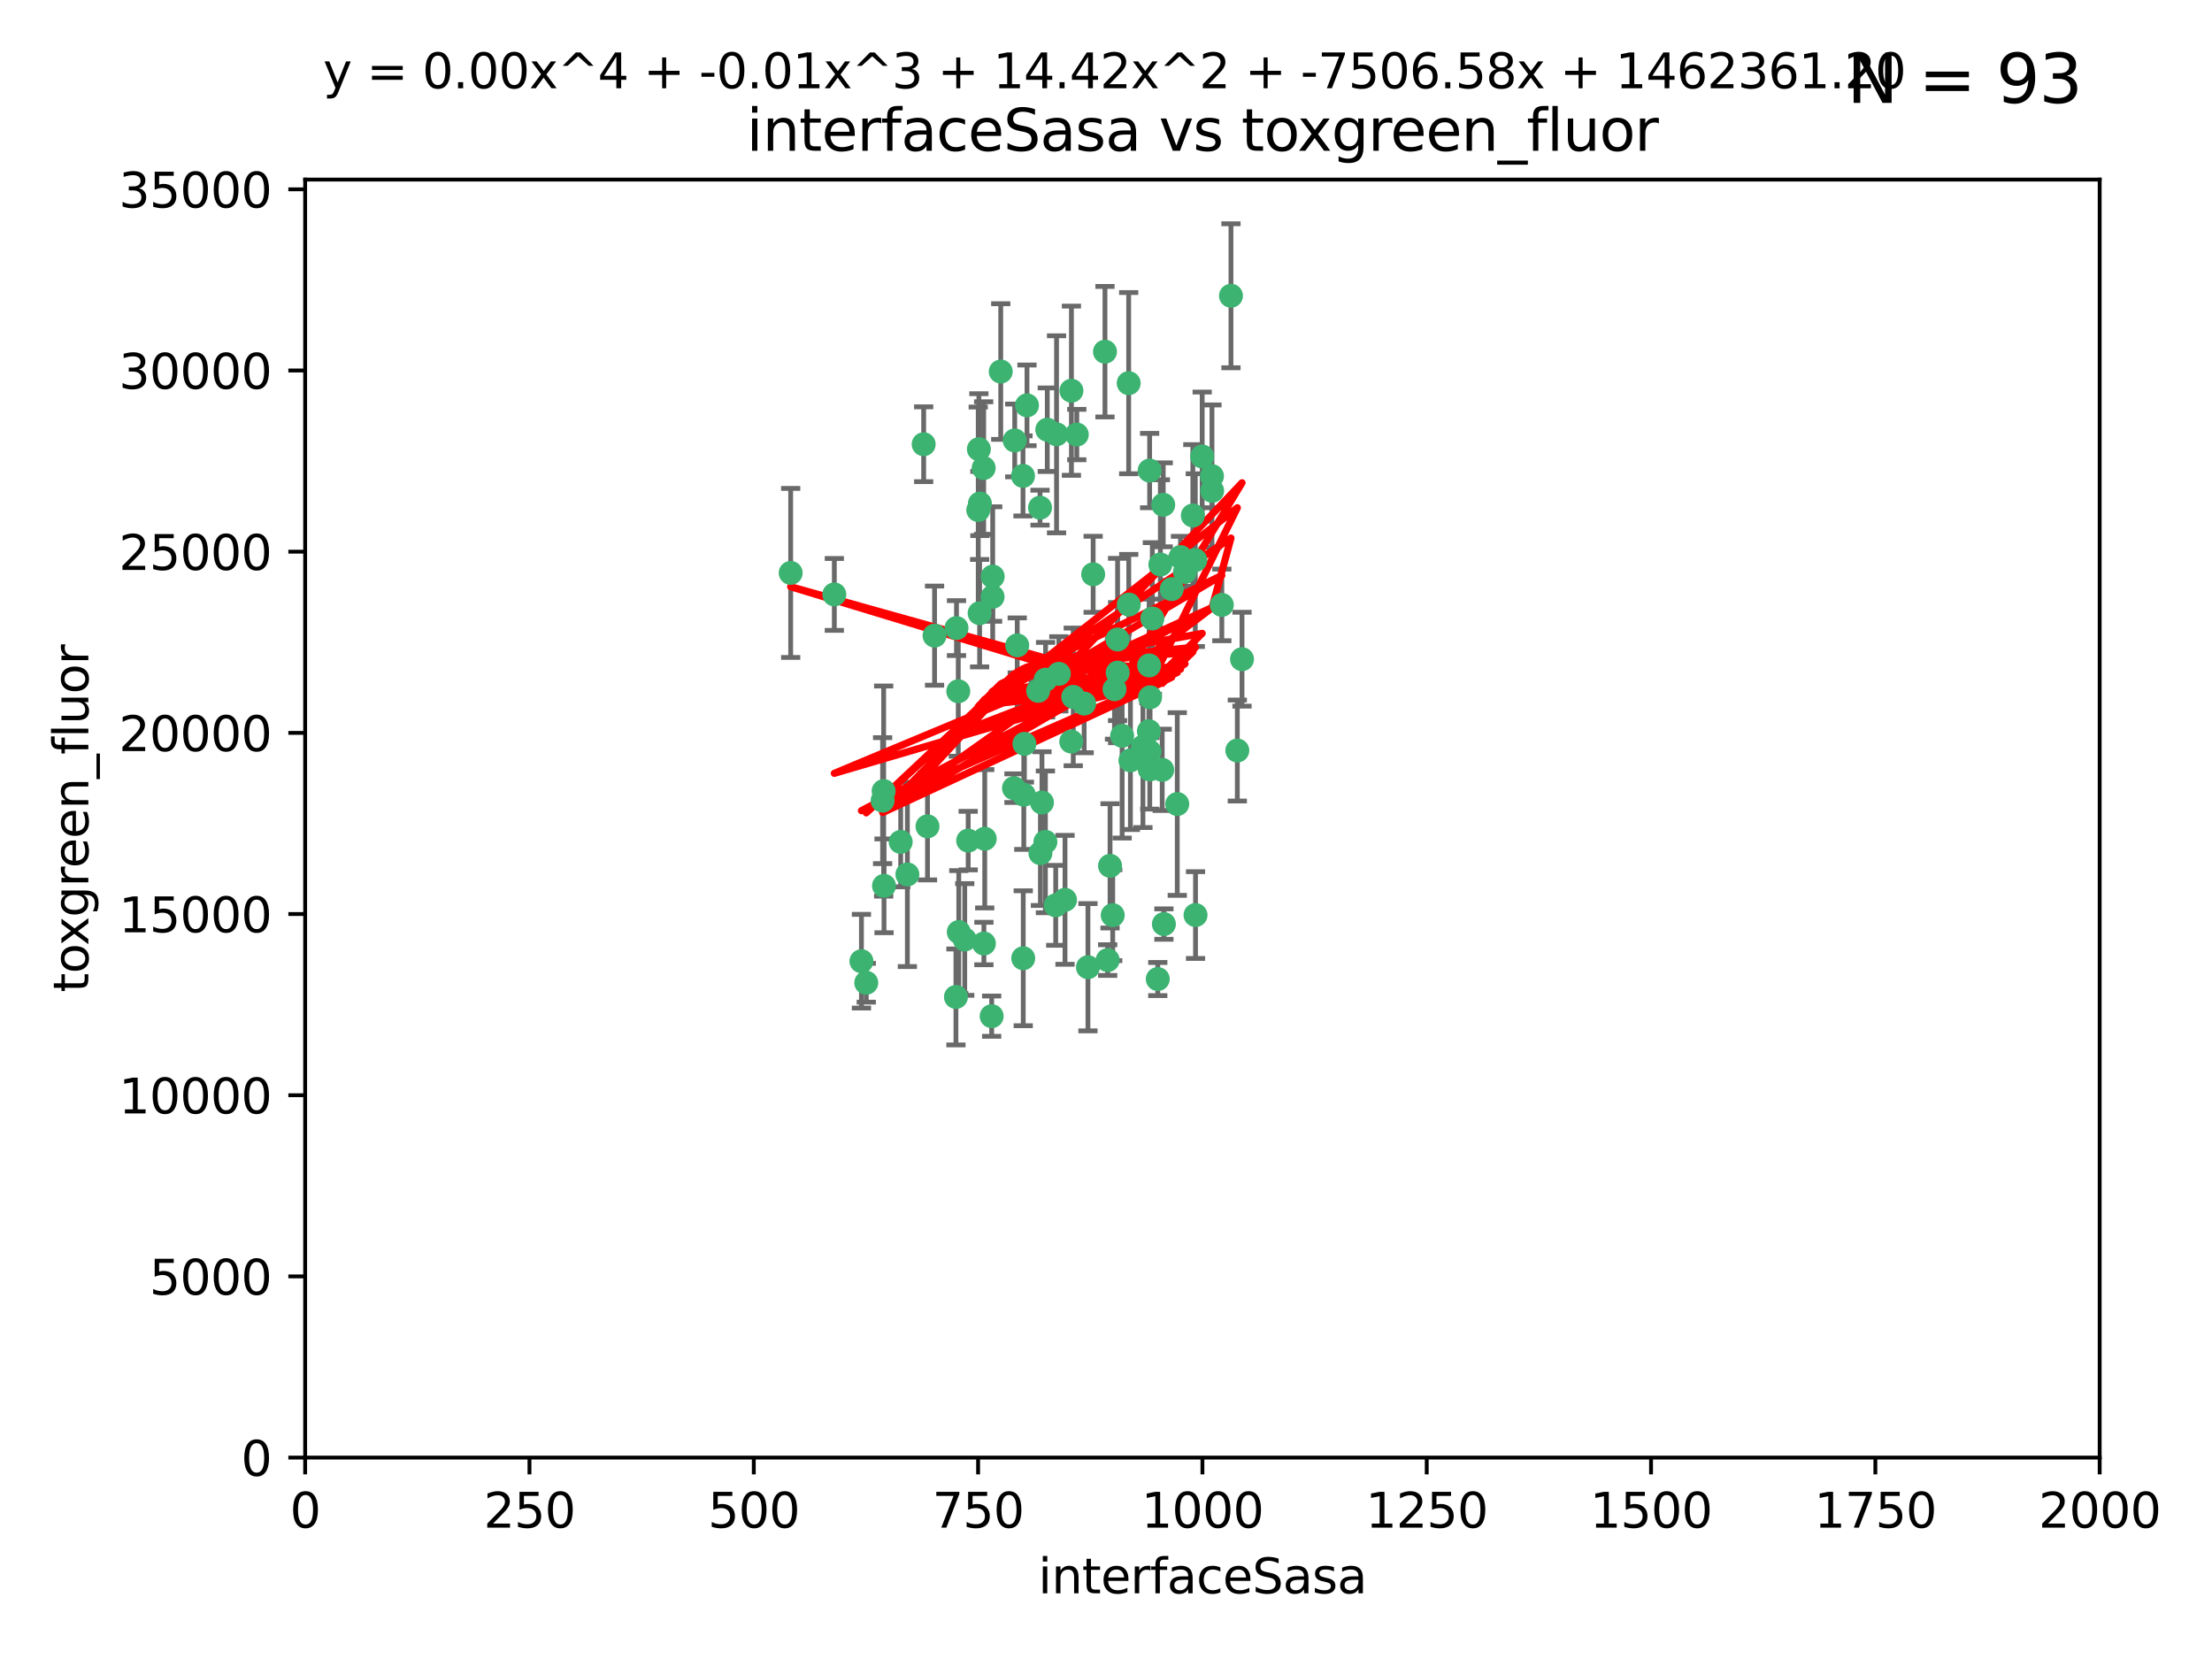 <?xml version="1.0" encoding="utf-8" standalone="no"?>
<!DOCTYPE svg PUBLIC "-//W3C//DTD SVG 1.1//EN"
  "http://www.w3.org/Graphics/SVG/1.1/DTD/svg11.dtd">
<svg xmlns:xlink="http://www.w3.org/1999/xlink" width="460.8pt" height="345.6pt" viewBox="0 0 460.8 345.6" xmlns="http://www.w3.org/2000/svg" version="1.1">
 <defs>
  <style type="text/css">*{stroke-linejoin: round; stroke-linecap: butt}</style>
 </defs>
 <g id="figure_1">
  <g id="patch_1">
   <path d="M 0 345.6 
L 460.8 345.6 
L 460.8 0 
L 0 0 
z
" style="fill: #ffffff"/>
  </g>
  <g id="axes_1">
   <g id="patch_2">
    <path d="M 63.571 303.64 
L 437.4 303.64 
L 437.4 37.411 
L 63.571 37.411 
z
" style="fill: #ffffff"/>
   </g>
   <g id="PathCollection_1">
    <defs>
     <path id="m26eaff997c" d="M 0 1.118 
C 0.297 1.118 0.581 1 0.791 0.791 
C 1 0.581 1.118 0.297 1.118 0 
C 1.118 -0.297 1 -0.581 0.791 -0.791 
C 0.581 -1 0.297 -1.118 0 -1.118 
C -0.297 -1.118 -0.581 -1 -0.791 -0.791 
C -1 -0.581 -1.118 -0.297 -1.118 0 
C -1.118 0.297 -1 0.581 -0.791 0.791 
C -0.581 1 -0.297 1.118 0 1.118 
z
" style="stroke: #3cb371"/>
    </defs>
    <g clip-path="url(#pb4c535da28)">
     <use xlink:href="#m26eaff997c" x="242.323" y="105.159" style="fill: #3cb371; stroke: #3cb371"/>
     <use xlink:href="#m26eaff997c" x="248.998" y="116.686" style="fill: #3cb371; stroke: #3cb371"/>
     <use xlink:href="#m26eaff997c" x="239.489" y="98.026" style="fill: #3cb371; stroke: #3cb371"/>
     <use xlink:href="#m26eaff997c" x="250.437" y="95.094" style="fill: #3cb371; stroke: #3cb371"/>
     <use xlink:href="#m26eaff997c" x="218.168" y="89.516" style="fill: #3cb371; stroke: #3cb371"/>
     <use xlink:href="#m26eaff997c" x="245.919" y="116.045" style="fill: #3cb371; stroke: #3cb371"/>
     <use xlink:href="#m26eaff997c" x="230.187" y="73.266" style="fill: #3cb371; stroke: #3cb371"/>
     <use xlink:href="#m26eaff997c" x="240.054" y="128.839" style="fill: #3cb371; stroke: #3cb371"/>
     <use xlink:href="#m26eaff997c" x="246.854" y="119.146" style="fill: #3cb371; stroke: #3cb371"/>
     <use xlink:href="#m26eaff997c" x="231.8" y="190.648" style="fill: #3cb371; stroke: #3cb371"/>
     <use xlink:href="#m26eaff997c" x="239.385" y="138.622" style="fill: #3cb371; stroke: #3cb371"/>
     <use xlink:href="#m26eaff997c" x="223.198" y="81.394" style="fill: #3cb371; stroke: #3cb371"/>
     <use xlink:href="#m26eaff997c" x="258.734" y="137.321" style="fill: #3cb371; stroke: #3cb371"/>
     <use xlink:href="#m26eaff997c" x="233.762" y="153.285" style="fill: #3cb371; stroke: #3cb371"/>
     <use xlink:href="#m26eaff997c" x="235.488" y="158.394" style="fill: #3cb371; stroke: #3cb371"/>
     <use xlink:href="#m26eaff997c" x="211.385" y="91.754" style="fill: #3cb371; stroke: #3cb371"/>
     <use xlink:href="#m26eaff997c" x="235.142" y="125.947" style="fill: #3cb371; stroke: #3cb371"/>
     <use xlink:href="#m26eaff997c" x="220.097" y="90.475" style="fill: #3cb371; stroke: #3cb371"/>
     <use xlink:href="#m26eaff997c" x="223.161" y="154.483" style="fill: #3cb371; stroke: #3cb371"/>
     <use xlink:href="#m26eaff997c" x="248.491" y="107.386" style="fill: #3cb371; stroke: #3cb371"/>
     <use xlink:href="#m26eaff997c" x="241.725" y="117.601" style="fill: #3cb371; stroke: #3cb371"/>
     <use xlink:href="#m26eaff997c" x="225.848" y="146.564" style="fill: #3cb371; stroke: #3cb371"/>
     <use xlink:href="#m26eaff997c" x="252.51" y="102.24" style="fill: #3cb371; stroke: #3cb371"/>
     <use xlink:href="#m26eaff997c" x="227.725" y="119.635" style="fill: #3cb371; stroke: #3cb371"/>
     <use xlink:href="#m26eaff997c" x="235.125" y="79.819" style="fill: #3cb371; stroke: #3cb371"/>
     <use xlink:href="#m26eaff997c" x="206.772" y="124.329" style="fill: #3cb371; stroke: #3cb371"/>
     <use xlink:href="#m26eaff997c" x="244.091" y="122.72" style="fill: #3cb371; stroke: #3cb371"/>
     <use xlink:href="#m26eaff997c" x="241.185" y="203.953" style="fill: #3cb371; stroke: #3cb371"/>
     <use xlink:href="#m26eaff997c" x="211.908" y="134.443" style="fill: #3cb371; stroke: #3cb371"/>
     <use xlink:href="#m26eaff997c" x="213.404" y="154.954" style="fill: #3cb371; stroke: #3cb371"/>
     <use xlink:href="#m26eaff997c" x="204.131" y="104.896" style="fill: #3cb371; stroke: #3cb371"/>
     <use xlink:href="#m26eaff997c" x="239.465" y="156.559" style="fill: #3cb371; stroke: #3cb371"/>
     <use xlink:href="#m26eaff997c" x="257.757" y="156.348" style="fill: #3cb371; stroke: #3cb371"/>
     <use xlink:href="#m26eaff997c" x="216.658" y="105.756" style="fill: #3cb371; stroke: #3cb371"/>
     <use xlink:href="#m26eaff997c" x="204.916" y="97.498" style="fill: #3cb371; stroke: #3cb371"/>
     <use xlink:href="#m26eaff997c" x="192.417" y="92.545" style="fill: #3cb371; stroke: #3cb371"/>
     <use xlink:href="#m26eaff997c" x="213.275" y="165.548" style="fill: #3cb371; stroke: #3cb371"/>
     <use xlink:href="#m26eaff997c" x="216.269" y="143.916" style="fill: #3cb371; stroke: #3cb371"/>
     <use xlink:href="#m26eaff997c" x="206.796" y="120.108" style="fill: #3cb371; stroke: #3cb371"/>
     <use xlink:href="#m26eaff997c" x="206.585" y="211.686" style="fill: #3cb371; stroke: #3cb371"/>
     <use xlink:href="#m26eaff997c" x="230.751" y="200.005" style="fill: #3cb371; stroke: #3cb371"/>
     <use xlink:href="#m26eaff997c" x="199.256" y="130.84" style="fill: #3cb371; stroke: #3cb371"/>
     <use xlink:href="#m26eaff997c" x="213.159" y="199.62" style="fill: #3cb371; stroke: #3cb371"/>
     <use xlink:href="#m26eaff997c" x="217.777" y="175.376" style="fill: #3cb371; stroke: #3cb371"/>
     <use xlink:href="#m26eaff997c" x="220.577" y="140.37" style="fill: #3cb371; stroke: #3cb371"/>
     <use xlink:href="#m26eaff997c" x="217.06" y="167.179" style="fill: #3cb371; stroke: #3cb371"/>
     <use xlink:href="#m26eaff997c" x="242.11" y="160.372" style="fill: #3cb371; stroke: #3cb371"/>
     <use xlink:href="#m26eaff997c" x="223.577" y="145.178" style="fill: #3cb371; stroke: #3cb371"/>
     <use xlink:href="#m26eaff997c" x="254.529" y="126.015" style="fill: #3cb371; stroke: #3cb371"/>
     <use xlink:href="#m26eaff997c" x="208.473" y="77.397" style="fill: #3cb371; stroke: #3cb371"/>
     <use xlink:href="#m26eaff997c" x="203.92" y="93.572" style="fill: #3cb371; stroke: #3cb371"/>
     <use xlink:href="#m26eaff997c" x="239.332" y="152.32" style="fill: #3cb371; stroke: #3cb371"/>
     <use xlink:href="#m26eaff997c" x="204.073" y="127.738" style="fill: #3cb371; stroke: #3cb371"/>
     <use xlink:href="#m26eaff997c" x="239.579" y="145.262" style="fill: #3cb371; stroke: #3cb371"/>
     <use xlink:href="#m26eaff997c" x="221.863" y="187.448" style="fill: #3cb371; stroke: #3cb371"/>
     <use xlink:href="#m26eaff997c" x="232.833" y="140.122" style="fill: #3cb371; stroke: #3cb371"/>
     <use xlink:href="#m26eaff997c" x="252.476" y="99.184" style="fill: #3cb371; stroke: #3cb371"/>
     <use xlink:href="#m26eaff997c" x="256.433" y="61.614" style="fill: #3cb371; stroke: #3cb371"/>
     <use xlink:href="#m26eaff997c" x="203.785" y="106.253" style="fill: #3cb371; stroke: #3cb371"/>
     <use xlink:href="#m26eaff997c" x="219.927" y="188.597" style="fill: #3cb371; stroke: #3cb371"/>
     <use xlink:href="#m26eaff997c" x="249.05" y="190.622" style="fill: #3cb371; stroke: #3cb371"/>
     <use xlink:href="#m26eaff997c" x="213.94" y="84.44" style="fill: #3cb371; stroke: #3cb371"/>
     <use xlink:href="#m26eaff997c" x="194.686" y="132.411" style="fill: #3cb371; stroke: #3cb371"/>
     <use xlink:href="#m26eaff997c" x="183.864" y="166.79" style="fill: #3cb371; stroke: #3cb371"/>
     <use xlink:href="#m26eaff997c" x="213.11" y="99.14" style="fill: #3cb371; stroke: #3cb371"/>
     <use xlink:href="#m26eaff997c" x="180.458" y="204.723" style="fill: #3cb371; stroke: #3cb371"/>
     <use xlink:href="#m26eaff997c" x="211.23" y="164.19" style="fill: #3cb371; stroke: #3cb371"/>
     <use xlink:href="#m26eaff997c" x="238.093" y="155.561" style="fill: #3cb371; stroke: #3cb371"/>
     <use xlink:href="#m26eaff997c" x="199.626" y="143.999" style="fill: #3cb371; stroke: #3cb371"/>
     <use xlink:href="#m26eaff997c" x="189.023" y="182.16" style="fill: #3cb371; stroke: #3cb371"/>
     <use xlink:href="#m26eaff997c" x="193.215" y="172.143" style="fill: #3cb371; stroke: #3cb371"/>
     <use xlink:href="#m26eaff997c" x="199.14" y="207.684" style="fill: #3cb371; stroke: #3cb371"/>
     <use xlink:href="#m26eaff997c" x="232.811" y="133.213" style="fill: #3cb371; stroke: #3cb371"/>
     <use xlink:href="#m26eaff997c" x="224.314" y="90.523" style="fill: #3cb371; stroke: #3cb371"/>
     <use xlink:href="#m26eaff997c" x="239.516" y="160.289" style="fill: #3cb371; stroke: #3cb371"/>
     <use xlink:href="#m26eaff997c" x="204.964" y="196.552" style="fill: #3cb371; stroke: #3cb371"/>
     <use xlink:href="#m26eaff997c" x="231.243" y="180.373" style="fill: #3cb371; stroke: #3cb371"/>
     <use xlink:href="#m26eaff997c" x="164.714" y="119.349" style="fill: #3cb371; stroke: #3cb371"/>
     <use xlink:href="#m26eaff997c" x="216.738" y="177.728" style="fill: #3cb371; stroke: #3cb371"/>
     <use xlink:href="#m26eaff997c" x="200.972" y="195.709" style="fill: #3cb371; stroke: #3cb371"/>
     <use xlink:href="#m26eaff997c" x="205.136" y="174.728" style="fill: #3cb371; stroke: #3cb371"/>
     <use xlink:href="#m26eaff997c" x="217.815" y="141.593" style="fill: #3cb371; stroke: #3cb371"/>
     <use xlink:href="#m26eaff997c" x="201.69" y="175.112" style="fill: #3cb371; stroke: #3cb371"/>
     <use xlink:href="#m26eaff997c" x="199.731" y="194.16" style="fill: #3cb371; stroke: #3cb371"/>
     <use xlink:href="#m26eaff997c" x="242.461" y="192.502" style="fill: #3cb371; stroke: #3cb371"/>
     <use xlink:href="#m26eaff997c" x="184.082" y="164.794" style="fill: #3cb371; stroke: #3cb371"/>
     <use xlink:href="#m26eaff997c" x="232.174" y="143.576" style="fill: #3cb371; stroke: #3cb371"/>
     <use xlink:href="#m26eaff997c" x="179.453" y="200.236" style="fill: #3cb371; stroke: #3cb371"/>
     <use xlink:href="#m26eaff997c" x="245.245" y="167.495" style="fill: #3cb371; stroke: #3cb371"/>
     <use xlink:href="#m26eaff997c" x="173.806" y="123.828" style="fill: #3cb371; stroke: #3cb371"/>
     <use xlink:href="#m26eaff997c" x="226.639" y="201.488" style="fill: #3cb371; stroke: #3cb371"/>
     <use xlink:href="#m26eaff997c" x="184.157" y="184.534" style="fill: #3cb371; stroke: #3cb371"/>
     <use xlink:href="#m26eaff997c" x="187.632" y="175.388" style="fill: #3cb371; stroke: #3cb371"/>
    </g>
   </g>
   <g id="matplotlib.axis_1">
    <g id="xtick_1">
     <g id="line2d_1">
      <defs>
       <path id="m27f68b490b" d="M 0 0 
L 0 3.5 
" style="stroke: #000000; stroke-width: 0.8"/>
      </defs>
      <g>
       <use xlink:href="#m27f68b490b" x="63.571" y="303.64" style="stroke: #000000; stroke-width: 0.8"/>
      </g>
     </g>
     <g id="text_1">
      <!-- 0 -->
      <g transform="translate(60.39 318.238)scale(0.1 -0.1)">
       <defs>
        <path id="DejaVuSans-30" d="M 2034 4250 
Q 1547 4250 1301 3770 
Q 1056 3291 1056 2328 
Q 1056 1369 1301 889 
Q 1547 409 2034 409 
Q 2525 409 2770 889 
Q 3016 1369 3016 2328 
Q 3016 3291 2770 3770 
Q 2525 4250 2034 4250 
z
M 2034 4750 
Q 2819 4750 3233 4129 
Q 3647 3509 3647 2328 
Q 3647 1150 3233 529 
Q 2819 -91 2034 -91 
Q 1250 -91 836 529 
Q 422 1150 422 2328 
Q 422 3509 836 4129 
Q 1250 4750 2034 4750 
z
" transform="scale(0.016)"/>
       </defs>
       <use xlink:href="#DejaVuSans-30"/>
      </g>
     </g>
    </g>
    <g id="xtick_2">
     <g id="line2d_2">
      <g>
       <use xlink:href="#m27f68b490b" x="110.3" y="303.64" style="stroke: #000000; stroke-width: 0.8"/>
      </g>
     </g>
     <g id="text_2">
      <!-- 250 -->
      <g transform="translate(100.756 318.238)scale(0.1 -0.1)">
       <defs>
        <path id="DejaVuSans-32" d="M 1228 531 
L 3431 531 
L 3431 0 
L 469 0 
L 469 531 
Q 828 903 1448 1529 
Q 2069 2156 2228 2338 
Q 2531 2678 2651 2914 
Q 2772 3150 2772 3378 
Q 2772 3750 2511 3984 
Q 2250 4219 1831 4219 
Q 1534 4219 1204 4116 
Q 875 4013 500 3803 
L 500 4441 
Q 881 4594 1212 4672 
Q 1544 4750 1819 4750 
Q 2544 4750 2975 4387 
Q 3406 4025 3406 3419 
Q 3406 3131 3298 2873 
Q 3191 2616 2906 2266 
Q 2828 2175 2409 1742 
Q 1991 1309 1228 531 
z
" transform="scale(0.016)"/>
        <path id="DejaVuSans-35" d="M 691 4666 
L 3169 4666 
L 3169 4134 
L 1269 4134 
L 1269 2991 
Q 1406 3038 1543 3061 
Q 1681 3084 1819 3084 
Q 2600 3084 3056 2656 
Q 3513 2228 3513 1497 
Q 3513 744 3044 326 
Q 2575 -91 1722 -91 
Q 1428 -91 1123 -41 
Q 819 9 494 109 
L 494 744 
Q 775 591 1075 516 
Q 1375 441 1709 441 
Q 2250 441 2565 725 
Q 2881 1009 2881 1497 
Q 2881 1984 2565 2268 
Q 2250 2553 1709 2553 
Q 1456 2553 1204 2497 
Q 953 2441 691 2322 
L 691 4666 
z
" transform="scale(0.016)"/>
       </defs>
       <use xlink:href="#DejaVuSans-32"/>
       <use xlink:href="#DejaVuSans-35" x="63.623"/>
       <use xlink:href="#DejaVuSans-30" x="127.246"/>
      </g>
     </g>
    </g>
    <g id="xtick_3">
     <g id="line2d_3">
      <g>
       <use xlink:href="#m27f68b490b" x="157.028" y="303.64" style="stroke: #000000; stroke-width: 0.8"/>
      </g>
     </g>
     <g id="text_3">
      <!-- 500 -->
      <g transform="translate(147.485 318.238)scale(0.1 -0.1)">
       <use xlink:href="#DejaVuSans-35"/>
       <use xlink:href="#DejaVuSans-30" x="63.623"/>
       <use xlink:href="#DejaVuSans-30" x="127.246"/>
      </g>
     </g>
    </g>
    <g id="xtick_4">
     <g id="line2d_4">
      <g>
       <use xlink:href="#m27f68b490b" x="203.757" y="303.64" style="stroke: #000000; stroke-width: 0.8"/>
      </g>
     </g>
     <g id="text_4">
      <!-- 750 -->
      <g transform="translate(194.213 318.238)scale(0.1 -0.1)">
       <defs>
        <path id="DejaVuSans-37" d="M 525 4666 
L 3525 4666 
L 3525 4397 
L 1831 0 
L 1172 0 
L 2766 4134 
L 525 4134 
L 525 4666 
z
" transform="scale(0.016)"/>
       </defs>
       <use xlink:href="#DejaVuSans-37"/>
       <use xlink:href="#DejaVuSans-35" x="63.623"/>
       <use xlink:href="#DejaVuSans-30" x="127.246"/>
      </g>
     </g>
    </g>
    <g id="xtick_5">
     <g id="line2d_5">
      <g>
       <use xlink:href="#m27f68b490b" x="250.486" y="303.64" style="stroke: #000000; stroke-width: 0.8"/>
      </g>
     </g>
     <g id="text_5">
      <!-- 1000 -->
      <g transform="translate(237.761 318.238)scale(0.1 -0.1)">
       <defs>
        <path id="DejaVuSans-31" d="M 794 531 
L 1825 531 
L 1825 4091 
L 703 3866 
L 703 4441 
L 1819 4666 
L 2450 4666 
L 2450 531 
L 3481 531 
L 3481 0 
L 794 0 
L 794 531 
z
" transform="scale(0.016)"/>
       </defs>
       <use xlink:href="#DejaVuSans-31"/>
       <use xlink:href="#DejaVuSans-30" x="63.623"/>
       <use xlink:href="#DejaVuSans-30" x="127.246"/>
       <use xlink:href="#DejaVuSans-30" x="190.869"/>
      </g>
     </g>
    </g>
    <g id="xtick_6">
     <g id="line2d_6">
      <g>
       <use xlink:href="#m27f68b490b" x="297.214" y="303.64" style="stroke: #000000; stroke-width: 0.8"/>
      </g>
     </g>
     <g id="text_6">
      <!-- 1250 -->
      <g transform="translate(284.489 318.238)scale(0.1 -0.1)">
       <use xlink:href="#DejaVuSans-31"/>
       <use xlink:href="#DejaVuSans-32" x="63.623"/>
       <use xlink:href="#DejaVuSans-35" x="127.246"/>
       <use xlink:href="#DejaVuSans-30" x="190.869"/>
      </g>
     </g>
    </g>
    <g id="xtick_7">
     <g id="line2d_7">
      <g>
       <use xlink:href="#m27f68b490b" x="343.943" y="303.64" style="stroke: #000000; stroke-width: 0.8"/>
      </g>
     </g>
     <g id="text_7">
      <!-- 1500 -->
      <g transform="translate(331.218 318.238)scale(0.1 -0.1)">
       <use xlink:href="#DejaVuSans-31"/>
       <use xlink:href="#DejaVuSans-35" x="63.623"/>
       <use xlink:href="#DejaVuSans-30" x="127.246"/>
       <use xlink:href="#DejaVuSans-30" x="190.869"/>
      </g>
     </g>
    </g>
    <g id="xtick_8">
     <g id="line2d_8">
      <g>
       <use xlink:href="#m27f68b490b" x="390.671" y="303.64" style="stroke: #000000; stroke-width: 0.8"/>
      </g>
     </g>
     <g id="text_8">
      <!-- 1750 -->
      <g transform="translate(377.946 318.238)scale(0.1 -0.1)">
       <use xlink:href="#DejaVuSans-31"/>
       <use xlink:href="#DejaVuSans-37" x="63.623"/>
       <use xlink:href="#DejaVuSans-35" x="127.246"/>
       <use xlink:href="#DejaVuSans-30" x="190.869"/>
      </g>
     </g>
    </g>
    <g id="xtick_9">
     <g id="line2d_9">
      <g>
       <use xlink:href="#m27f68b490b" x="437.4" y="303.64" style="stroke: #000000; stroke-width: 0.8"/>
      </g>
     </g>
     <g id="text_9">
      <!-- 2000 -->
      <g transform="translate(424.675 318.238)scale(0.1 -0.1)">
       <use xlink:href="#DejaVuSans-32"/>
       <use xlink:href="#DejaVuSans-30" x="63.623"/>
       <use xlink:href="#DejaVuSans-30" x="127.246"/>
       <use xlink:href="#DejaVuSans-30" x="190.869"/>
      </g>
     </g>
    </g>
    <g id="text_10">
     <!-- interfaceSasa -->
     <g transform="translate(216.279 331.917)scale(0.1 -0.1)">
      <defs>
       <path id="DejaVuSans-69" d="M 603 3500 
L 1178 3500 
L 1178 0 
L 603 0 
L 603 3500 
z
M 603 4863 
L 1178 4863 
L 1178 4134 
L 603 4134 
L 603 4863 
z
" transform="scale(0.016)"/>
       <path id="DejaVuSans-6e" d="M 3513 2113 
L 3513 0 
L 2938 0 
L 2938 2094 
Q 2938 2591 2744 2837 
Q 2550 3084 2163 3084 
Q 1697 3084 1428 2787 
Q 1159 2491 1159 1978 
L 1159 0 
L 581 0 
L 581 3500 
L 1159 3500 
L 1159 2956 
Q 1366 3272 1645 3428 
Q 1925 3584 2291 3584 
Q 2894 3584 3203 3211 
Q 3513 2838 3513 2113 
z
" transform="scale(0.016)"/>
       <path id="DejaVuSans-74" d="M 1172 4494 
L 1172 3500 
L 2356 3500 
L 2356 3053 
L 1172 3053 
L 1172 1153 
Q 1172 725 1289 603 
Q 1406 481 1766 481 
L 2356 481 
L 2356 0 
L 1766 0 
Q 1100 0 847 248 
Q 594 497 594 1153 
L 594 3053 
L 172 3053 
L 172 3500 
L 594 3500 
L 594 4494 
L 1172 4494 
z
" transform="scale(0.016)"/>
       <path id="DejaVuSans-65" d="M 3597 1894 
L 3597 1613 
L 953 1613 
Q 991 1019 1311 708 
Q 1631 397 2203 397 
Q 2534 397 2845 478 
Q 3156 559 3463 722 
L 3463 178 
Q 3153 47 2828 -22 
Q 2503 -91 2169 -91 
Q 1331 -91 842 396 
Q 353 884 353 1716 
Q 353 2575 817 3079 
Q 1281 3584 2069 3584 
Q 2775 3584 3186 3129 
Q 3597 2675 3597 1894 
z
M 3022 2063 
Q 3016 2534 2758 2815 
Q 2500 3097 2075 3097 
Q 1594 3097 1305 2825 
Q 1016 2553 972 2059 
L 3022 2063 
z
" transform="scale(0.016)"/>
       <path id="DejaVuSans-72" d="M 2631 2963 
Q 2534 3019 2420 3045 
Q 2306 3072 2169 3072 
Q 1681 3072 1420 2755 
Q 1159 2438 1159 1844 
L 1159 0 
L 581 0 
L 581 3500 
L 1159 3500 
L 1159 2956 
Q 1341 3275 1631 3429 
Q 1922 3584 2338 3584 
Q 2397 3584 2469 3576 
Q 2541 3569 2628 3553 
L 2631 2963 
z
" transform="scale(0.016)"/>
       <path id="DejaVuSans-66" d="M 2375 4863 
L 2375 4384 
L 1825 4384 
Q 1516 4384 1395 4259 
Q 1275 4134 1275 3809 
L 1275 3500 
L 2222 3500 
L 2222 3053 
L 1275 3053 
L 1275 0 
L 697 0 
L 697 3053 
L 147 3053 
L 147 3500 
L 697 3500 
L 697 3744 
Q 697 4328 969 4595 
Q 1241 4863 1831 4863 
L 2375 4863 
z
" transform="scale(0.016)"/>
       <path id="DejaVuSans-61" d="M 2194 1759 
Q 1497 1759 1228 1600 
Q 959 1441 959 1056 
Q 959 750 1161 570 
Q 1363 391 1709 391 
Q 2188 391 2477 730 
Q 2766 1069 2766 1631 
L 2766 1759 
L 2194 1759 
z
M 3341 1997 
L 3341 0 
L 2766 0 
L 2766 531 
Q 2569 213 2275 61 
Q 1981 -91 1556 -91 
Q 1019 -91 701 211 
Q 384 513 384 1019 
Q 384 1609 779 1909 
Q 1175 2209 1959 2209 
L 2766 2209 
L 2766 2266 
Q 2766 2663 2505 2880 
Q 2244 3097 1772 3097 
Q 1472 3097 1187 3025 
Q 903 2953 641 2809 
L 641 3341 
Q 956 3463 1253 3523 
Q 1550 3584 1831 3584 
Q 2591 3584 2966 3190 
Q 3341 2797 3341 1997 
z
" transform="scale(0.016)"/>
       <path id="DejaVuSans-63" d="M 3122 3366 
L 3122 2828 
Q 2878 2963 2633 3030 
Q 2388 3097 2138 3097 
Q 1578 3097 1268 2742 
Q 959 2388 959 1747 
Q 959 1106 1268 751 
Q 1578 397 2138 397 
Q 2388 397 2633 464 
Q 2878 531 3122 666 
L 3122 134 
Q 2881 22 2623 -34 
Q 2366 -91 2075 -91 
Q 1284 -91 818 406 
Q 353 903 353 1747 
Q 353 2603 823 3093 
Q 1294 3584 2113 3584 
Q 2378 3584 2631 3529 
Q 2884 3475 3122 3366 
z
" transform="scale(0.016)"/>
       <path id="DejaVuSans-53" d="M 3425 4513 
L 3425 3897 
Q 3066 4069 2747 4153 
Q 2428 4238 2131 4238 
Q 1616 4238 1336 4038 
Q 1056 3838 1056 3469 
Q 1056 3159 1242 3001 
Q 1428 2844 1947 2747 
L 2328 2669 
Q 3034 2534 3370 2195 
Q 3706 1856 3706 1288 
Q 3706 609 3251 259 
Q 2797 -91 1919 -91 
Q 1588 -91 1214 -16 
Q 841 59 441 206 
L 441 856 
Q 825 641 1194 531 
Q 1563 422 1919 422 
Q 2459 422 2753 634 
Q 3047 847 3047 1241 
Q 3047 1584 2836 1778 
Q 2625 1972 2144 2069 
L 1759 2144 
Q 1053 2284 737 2584 
Q 422 2884 422 3419 
Q 422 4038 858 4394 
Q 1294 4750 2059 4750 
Q 2388 4750 2728 4690 
Q 3069 4631 3425 4513 
z
" transform="scale(0.016)"/>
       <path id="DejaVuSans-73" d="M 2834 3397 
L 2834 2853 
Q 2591 2978 2328 3040 
Q 2066 3103 1784 3103 
Q 1356 3103 1142 2972 
Q 928 2841 928 2578 
Q 928 2378 1081 2264 
Q 1234 2150 1697 2047 
L 1894 2003 
Q 2506 1872 2764 1633 
Q 3022 1394 3022 966 
Q 3022 478 2636 193 
Q 2250 -91 1575 -91 
Q 1294 -91 989 -36 
Q 684 19 347 128 
L 347 722 
Q 666 556 975 473 
Q 1284 391 1588 391 
Q 1994 391 2212 530 
Q 2431 669 2431 922 
Q 2431 1156 2273 1281 
Q 2116 1406 1581 1522 
L 1381 1569 
Q 847 1681 609 1914 
Q 372 2147 372 2553 
Q 372 3047 722 3315 
Q 1072 3584 1716 3584 
Q 2034 3584 2315 3537 
Q 2597 3491 2834 3397 
z
" transform="scale(0.016)"/>
      </defs>
      <use xlink:href="#DejaVuSans-69"/>
      <use xlink:href="#DejaVuSans-6e" x="27.783"/>
      <use xlink:href="#DejaVuSans-74" x="91.162"/>
      <use xlink:href="#DejaVuSans-65" x="130.371"/>
      <use xlink:href="#DejaVuSans-72" x="191.895"/>
      <use xlink:href="#DejaVuSans-66" x="233.008"/>
      <use xlink:href="#DejaVuSans-61" x="268.213"/>
      <use xlink:href="#DejaVuSans-63" x="329.492"/>
      <use xlink:href="#DejaVuSans-65" x="384.473"/>
      <use xlink:href="#DejaVuSans-53" x="445.996"/>
      <use xlink:href="#DejaVuSans-61" x="509.473"/>
      <use xlink:href="#DejaVuSans-73" x="570.752"/>
      <use xlink:href="#DejaVuSans-61" x="622.852"/>
     </g>
    </g>
   </g>
   <g id="matplotlib.axis_2">
    <g id="ytick_1">
     <g id="line2d_10">
      <defs>
       <path id="m5498235c7d" d="M 0 0 
L -3.5 0 
" style="stroke: #000000; stroke-width: 0.8"/>
      </defs>
      <g>
       <use xlink:href="#m5498235c7d" x="63.571" y="303.64" style="stroke: #000000; stroke-width: 0.8"/>
      </g>
     </g>
     <g id="text_11">
      <!-- 0 -->
      <g transform="translate(50.209 307.439)scale(0.1 -0.1)">
       <use xlink:href="#DejaVuSans-30"/>
      </g>
     </g>
    </g>
    <g id="ytick_2">
     <g id="line2d_11">
      <g>
       <use xlink:href="#m5498235c7d" x="63.571" y="265.897" style="stroke: #000000; stroke-width: 0.8"/>
      </g>
     </g>
     <g id="text_12">
      <!-- 5000 -->
      <g transform="translate(31.121 269.696)scale(0.1 -0.1)">
       <use xlink:href="#DejaVuSans-35"/>
       <use xlink:href="#DejaVuSans-30" x="63.623"/>
       <use xlink:href="#DejaVuSans-30" x="127.246"/>
       <use xlink:href="#DejaVuSans-30" x="190.869"/>
      </g>
     </g>
    </g>
    <g id="ytick_3">
     <g id="line2d_12">
      <g>
       <use xlink:href="#m5498235c7d" x="63.571" y="228.154" style="stroke: #000000; stroke-width: 0.8"/>
      </g>
     </g>
     <g id="text_13">
      <!-- 10000 -->
      <g transform="translate(24.759 231.953)scale(0.1 -0.1)">
       <use xlink:href="#DejaVuSans-31"/>
       <use xlink:href="#DejaVuSans-30" x="63.623"/>
       <use xlink:href="#DejaVuSans-30" x="127.246"/>
       <use xlink:href="#DejaVuSans-30" x="190.869"/>
       <use xlink:href="#DejaVuSans-30" x="254.492"/>
      </g>
     </g>
    </g>
    <g id="ytick_4">
     <g id="line2d_13">
      <g>
       <use xlink:href="#m5498235c7d" x="63.571" y="190.411" style="stroke: #000000; stroke-width: 0.8"/>
      </g>
     </g>
     <g id="text_14">
      <!-- 15000 -->
      <g transform="translate(24.759 194.21)scale(0.1 -0.1)">
       <use xlink:href="#DejaVuSans-31"/>
       <use xlink:href="#DejaVuSans-35" x="63.623"/>
       <use xlink:href="#DejaVuSans-30" x="127.246"/>
       <use xlink:href="#DejaVuSans-30" x="190.869"/>
       <use xlink:href="#DejaVuSans-30" x="254.492"/>
      </g>
     </g>
    </g>
    <g id="ytick_5">
     <g id="line2d_14">
      <g>
       <use xlink:href="#m5498235c7d" x="63.571" y="152.668" style="stroke: #000000; stroke-width: 0.8"/>
      </g>
     </g>
     <g id="text_15">
      <!-- 20000 -->
      <g transform="translate(24.759 156.467)scale(0.1 -0.1)">
       <use xlink:href="#DejaVuSans-32"/>
       <use xlink:href="#DejaVuSans-30" x="63.623"/>
       <use xlink:href="#DejaVuSans-30" x="127.246"/>
       <use xlink:href="#DejaVuSans-30" x="190.869"/>
       <use xlink:href="#DejaVuSans-30" x="254.492"/>
      </g>
     </g>
    </g>
    <g id="ytick_6">
     <g id="line2d_15">
      <g>
       <use xlink:href="#m5498235c7d" x="63.571" y="114.925" style="stroke: #000000; stroke-width: 0.8"/>
      </g>
     </g>
     <g id="text_16">
      <!-- 25000 -->
      <g transform="translate(24.759 118.724)scale(0.1 -0.1)">
       <use xlink:href="#DejaVuSans-32"/>
       <use xlink:href="#DejaVuSans-35" x="63.623"/>
       <use xlink:href="#DejaVuSans-30" x="127.246"/>
       <use xlink:href="#DejaVuSans-30" x="190.869"/>
       <use xlink:href="#DejaVuSans-30" x="254.492"/>
      </g>
     </g>
    </g>
    <g id="ytick_7">
     <g id="line2d_16">
      <g>
       <use xlink:href="#m5498235c7d" x="63.571" y="77.181" style="stroke: #000000; stroke-width: 0.8"/>
      </g>
     </g>
     <g id="text_17">
      <!-- 30000 -->
      <g transform="translate(24.759 80.981)scale(0.1 -0.1)">
       <defs>
        <path id="DejaVuSans-33" d="M 2597 2516 
Q 3050 2419 3304 2112 
Q 3559 1806 3559 1356 
Q 3559 666 3084 287 
Q 2609 -91 1734 -91 
Q 1441 -91 1130 -33 
Q 819 25 488 141 
L 488 750 
Q 750 597 1062 519 
Q 1375 441 1716 441 
Q 2309 441 2620 675 
Q 2931 909 2931 1356 
Q 2931 1769 2642 2001 
Q 2353 2234 1838 2234 
L 1294 2234 
L 1294 2753 
L 1863 2753 
Q 2328 2753 2575 2939 
Q 2822 3125 2822 3475 
Q 2822 3834 2567 4026 
Q 2313 4219 1838 4219 
Q 1578 4219 1281 4162 
Q 984 4106 628 3988 
L 628 4550 
Q 988 4650 1302 4700 
Q 1616 4750 1894 4750 
Q 2613 4750 3031 4423 
Q 3450 4097 3450 3541 
Q 3450 3153 3228 2886 
Q 3006 2619 2597 2516 
z
" transform="scale(0.016)"/>
       </defs>
       <use xlink:href="#DejaVuSans-33"/>
       <use xlink:href="#DejaVuSans-30" x="63.623"/>
       <use xlink:href="#DejaVuSans-30" x="127.246"/>
       <use xlink:href="#DejaVuSans-30" x="190.869"/>
       <use xlink:href="#DejaVuSans-30" x="254.492"/>
      </g>
     </g>
    </g>
    <g id="ytick_8">
     <g id="line2d_17">
      <g>
       <use xlink:href="#m5498235c7d" x="63.571" y="39.438" style="stroke: #000000; stroke-width: 0.8"/>
      </g>
     </g>
     <g id="text_18">
      <!-- 35000 -->
      <g transform="translate(24.759 43.238)scale(0.1 -0.1)">
       <use xlink:href="#DejaVuSans-33"/>
       <use xlink:href="#DejaVuSans-35" x="63.623"/>
       <use xlink:href="#DejaVuSans-30" x="127.246"/>
       <use xlink:href="#DejaVuSans-30" x="190.869"/>
       <use xlink:href="#DejaVuSans-30" x="254.492"/>
      </g>
     </g>
    </g>
    <g id="text_19">
     <!-- toxgreen_fluor -->
     <g transform="translate(18.401 206.72)rotate(-90)scale(0.1 -0.1)">
      <defs>
       <path id="DejaVuSans-6f" d="M 1959 3097 
Q 1497 3097 1228 2736 
Q 959 2375 959 1747 
Q 959 1119 1226 758 
Q 1494 397 1959 397 
Q 2419 397 2687 759 
Q 2956 1122 2956 1747 
Q 2956 2369 2687 2733 
Q 2419 3097 1959 3097 
z
M 1959 3584 
Q 2709 3584 3137 3096 
Q 3566 2609 3566 1747 
Q 3566 888 3137 398 
Q 2709 -91 1959 -91 
Q 1206 -91 779 398 
Q 353 888 353 1747 
Q 353 2609 779 3096 
Q 1206 3584 1959 3584 
z
" transform="scale(0.016)"/>
       <path id="DejaVuSans-78" d="M 3513 3500 
L 2247 1797 
L 3578 0 
L 2900 0 
L 1881 1375 
L 863 0 
L 184 0 
L 1544 1831 
L 300 3500 
L 978 3500 
L 1906 2253 
L 2834 3500 
L 3513 3500 
z
" transform="scale(0.016)"/>
       <path id="DejaVuSans-67" d="M 2906 1791 
Q 2906 2416 2648 2759 
Q 2391 3103 1925 3103 
Q 1463 3103 1205 2759 
Q 947 2416 947 1791 
Q 947 1169 1205 825 
Q 1463 481 1925 481 
Q 2391 481 2648 825 
Q 2906 1169 2906 1791 
z
M 3481 434 
Q 3481 -459 3084 -895 
Q 2688 -1331 1869 -1331 
Q 1566 -1331 1297 -1286 
Q 1028 -1241 775 -1147 
L 775 -588 
Q 1028 -725 1275 -790 
Q 1522 -856 1778 -856 
Q 2344 -856 2625 -561 
Q 2906 -266 2906 331 
L 2906 616 
Q 2728 306 2450 153 
Q 2172 0 1784 0 
Q 1141 0 747 490 
Q 353 981 353 1791 
Q 353 2603 747 3093 
Q 1141 3584 1784 3584 
Q 2172 3584 2450 3431 
Q 2728 3278 2906 2969 
L 2906 3500 
L 3481 3500 
L 3481 434 
z
" transform="scale(0.016)"/>
       <path id="DejaVuSans-5f" d="M 3263 -1063 
L 3263 -1509 
L -63 -1509 
L -63 -1063 
L 3263 -1063 
z
" transform="scale(0.016)"/>
       <path id="DejaVuSans-6c" d="M 603 4863 
L 1178 4863 
L 1178 0 
L 603 0 
L 603 4863 
z
" transform="scale(0.016)"/>
       <path id="DejaVuSans-75" d="M 544 1381 
L 544 3500 
L 1119 3500 
L 1119 1403 
Q 1119 906 1312 657 
Q 1506 409 1894 409 
Q 2359 409 2629 706 
Q 2900 1003 2900 1516 
L 2900 3500 
L 3475 3500 
L 3475 0 
L 2900 0 
L 2900 538 
Q 2691 219 2414 64 
Q 2138 -91 1772 -91 
Q 1169 -91 856 284 
Q 544 659 544 1381 
z
M 1991 3584 
L 1991 3584 
z
" transform="scale(0.016)"/>
      </defs>
      <use xlink:href="#DejaVuSans-74"/>
      <use xlink:href="#DejaVuSans-6f" x="39.209"/>
      <use xlink:href="#DejaVuSans-78" x="97.266"/>
      <use xlink:href="#DejaVuSans-67" x="156.445"/>
      <use xlink:href="#DejaVuSans-72" x="219.922"/>
      <use xlink:href="#DejaVuSans-65" x="258.785"/>
      <use xlink:href="#DejaVuSans-65" x="320.309"/>
      <use xlink:href="#DejaVuSans-6e" x="381.832"/>
      <use xlink:href="#DejaVuSans-5f" x="445.211"/>
      <use xlink:href="#DejaVuSans-66" x="495.211"/>
      <use xlink:href="#DejaVuSans-6c" x="530.416"/>
      <use xlink:href="#DejaVuSans-75" x="558.199"/>
      <use xlink:href="#DejaVuSans-6f" x="621.578"/>
      <use xlink:href="#DejaVuSans-72" x="682.76"/>
     </g>
    </g>
   </g>
   <g id="LineCollection_1">
    <path d="M 242.323 113.901 
L 242.323 96.418 
" clip-path="url(#pb4c535da28)" style="fill: none; stroke: #696969"/>
    <path d="M 248.998 134.682 
L 248.998 98.689 
" clip-path="url(#pb4c535da28)" style="fill: none; stroke: #696969"/>
    <path d="M 239.489 105.772 
L 239.489 90.281 
" clip-path="url(#pb4c535da28)" style="fill: none; stroke: #696969"/>
    <path d="M 250.437 108.514 
L 250.437 81.675 
" clip-path="url(#pb4c535da28)" style="fill: none; stroke: #696969"/>
    <path d="M 218.168 98.217 
L 218.168 80.815 
" clip-path="url(#pb4c535da28)" style="fill: none; stroke: #696969"/>
    <path d="M 245.919 120.361 
L 245.919 111.729 
" clip-path="url(#pb4c535da28)" style="fill: none; stroke: #696969"/>
    <path d="M 230.187 86.861 
L 230.187 59.671 
" clip-path="url(#pb4c535da28)" style="fill: none; stroke: #696969"/>
    <path d="M 240.054 144.637 
L 240.054 113.041 
" clip-path="url(#pb4c535da28)" style="fill: none; stroke: #696969"/>
    <path d="M 246.854 122.449 
L 246.854 115.842 
" clip-path="url(#pb4c535da28)" style="fill: none; stroke: #696969"/>
    <path d="M 231.8 200.118 
L 231.8 181.177 
" clip-path="url(#pb4c535da28)" style="fill: none; stroke: #696969"/>
    <path d="M 239.385 152.437 
L 239.385 124.806 
" clip-path="url(#pb4c535da28)" style="fill: none; stroke: #696969"/>
    <path d="M 223.198 99.017 
L 223.198 63.771 
" clip-path="url(#pb4c535da28)" style="fill: none; stroke: #696969"/>
    <path d="M 258.734 147.102 
L 258.734 127.541 
" clip-path="url(#pb4c535da28)" style="fill: none; stroke: #696969"/>
    <path d="M 233.762 174.582 
L 233.762 131.988 
" clip-path="url(#pb4c535da28)" style="fill: none; stroke: #696969"/>
    <path d="M 235.488 172.807 
L 235.488 143.981 
" clip-path="url(#pb4c535da28)" style="fill: none; stroke: #696969"/>
    <path d="M 211.385 99.334 
L 211.385 84.174 
" clip-path="url(#pb4c535da28)" style="fill: none; stroke: #696969"/>
    <path d="M 235.142 136.397 
L 235.142 115.497 
" clip-path="url(#pb4c535da28)" style="fill: none; stroke: #696969"/>
    <path d="M 220.097 111.003 
L 220.097 69.947 
" clip-path="url(#pb4c535da28)" style="fill: none; stroke: #696969"/>
    <path d="M 223.161 155.048 
L 223.161 153.918 
" clip-path="url(#pb4c535da28)" style="fill: none; stroke: #696969"/>
    <path d="M 248.491 122.155 
L 248.491 92.617 
" clip-path="url(#pb4c535da28)" style="fill: none; stroke: #696969"/>
    <path d="M 241.725 135.26 
L 241.725 99.941 
" clip-path="url(#pb4c535da28)" style="fill: none; stroke: #696969"/>
    <path d="M 225.848 156.807 
L 225.848 136.321 
" clip-path="url(#pb4c535da28)" style="fill: none; stroke: #696969"/>
    <path d="M 252.51 105.772 
L 252.51 98.709 
" clip-path="url(#pb4c535da28)" style="fill: none; stroke: #696969"/>
    <path d="M 227.725 127.554 
L 227.725 111.717 
" clip-path="url(#pb4c535da28)" style="fill: none; stroke: #696969"/>
    <path d="M 235.125 98.693 
L 235.125 60.945 
" clip-path="url(#pb4c535da28)" style="fill: none; stroke: #696969"/>
    <path d="M 206.772 129.426 
L 206.772 119.231 
" clip-path="url(#pb4c535da28)" style="fill: none; stroke: #696969"/>
    <path d="M 244.091 124.514 
L 244.091 120.926 
" clip-path="url(#pb4c535da28)" style="fill: none; stroke: #696969"/>
    <path d="M 241.185 207.405 
L 241.185 200.501 
" clip-path="url(#pb4c535da28)" style="fill: none; stroke: #696969"/>
    <path d="M 211.908 140.163 
L 211.908 128.724 
" clip-path="url(#pb4c535da28)" style="fill: none; stroke: #696969"/>
    <path d="M 213.404 162.929 
L 213.404 146.979 
" clip-path="url(#pb4c535da28)" style="fill: none; stroke: #696969"/>
    <path d="M 204.131 111.578 
L 204.131 98.214 
" clip-path="url(#pb4c535da28)" style="fill: none; stroke: #696969"/>
    <path d="M 239.465 160.147 
L 239.465 152.97 
" clip-path="url(#pb4c535da28)" style="fill: none; stroke: #696969"/>
    <path d="M 257.757 166.868 
L 257.757 145.829 
" clip-path="url(#pb4c535da28)" style="fill: none; stroke: #696969"/>
    <path d="M 216.658 109.392 
L 216.658 102.12 
" clip-path="url(#pb4c535da28)" style="fill: none; stroke: #696969"/>
    <path d="M 204.916 111.302 
L 204.916 83.693 
" clip-path="url(#pb4c535da28)" style="fill: none; stroke: #696969"/>
    <path d="M 192.417 100.341 
L 192.417 84.749 
" clip-path="url(#pb4c535da28)" style="fill: none; stroke: #696969"/>
    <path d="M 213.275 176.939 
L 213.275 154.157 
" clip-path="url(#pb4c535da28)" style="fill: none; stroke: #696969"/>
    <path d="M 216.269 145.941 
L 216.269 141.891 
" clip-path="url(#pb4c535da28)" style="fill: none; stroke: #696969"/>
    <path d="M 206.796 134.641 
L 206.796 105.576 
" clip-path="url(#pb4c535da28)" style="fill: none; stroke: #696969"/>
    <path d="M 206.585 215.883 
L 206.585 207.488 
" clip-path="url(#pb4c535da28)" style="fill: none; stroke: #696969"/>
    <path d="M 230.751 203.204 
L 230.751 196.806 
" clip-path="url(#pb4c535da28)" style="fill: none; stroke: #696969"/>
    <path d="M 199.256 136.561 
L 199.256 125.12 
" clip-path="url(#pb4c535da28)" style="fill: none; stroke: #696969"/>
    <path d="M 213.159 213.675 
L 213.159 185.565 
" clip-path="url(#pb4c535da28)" style="fill: none; stroke: #696969"/>
    <path d="M 217.777 190.142 
L 217.777 160.609 
" clip-path="url(#pb4c535da28)" style="fill: none; stroke: #696969"/>
    <path d="M 220.577 148.106 
L 220.577 132.634 
" clip-path="url(#pb4c535da28)" style="fill: none; stroke: #696969"/>
    <path d="M 217.06 177.756 
L 217.06 156.602 
" clip-path="url(#pb4c535da28)" style="fill: none; stroke: #696969"/>
    <path d="M 242.11 168.839 
L 242.11 151.905 
" clip-path="url(#pb4c535da28)" style="fill: none; stroke: #696969"/>
    <path d="M 223.577 159.513 
L 223.577 130.843 
" clip-path="url(#pb4c535da28)" style="fill: none; stroke: #696969"/>
    <path d="M 254.529 133.474 
L 254.529 118.555 
" clip-path="url(#pb4c535da28)" style="fill: none; stroke: #696969"/>
    <path d="M 208.473 91.524 
L 208.473 63.27 
" clip-path="url(#pb4c535da28)" style="fill: none; stroke: #696969"/>
    <path d="M 203.92 105.129 
L 203.92 82.016 
" clip-path="url(#pb4c535da28)" style="fill: none; stroke: #696969"/>
    <path d="M 239.332 158.197 
L 239.332 146.442 
" clip-path="url(#pb4c535da28)" style="fill: none; stroke: #696969"/>
    <path d="M 204.073 138.926 
L 204.073 116.549 
" clip-path="url(#pb4c535da28)" style="fill: none; stroke: #696969"/>
    <path d="M 239.579 153.647 
L 239.579 136.877 
" clip-path="url(#pb4c535da28)" style="fill: none; stroke: #696969"/>
    <path d="M 221.863 200.874 
L 221.863 174.022 
" clip-path="url(#pb4c535da28)" style="fill: none; stroke: #696969"/>
    <path d="M 232.833 154.719 
L 232.833 125.526 
" clip-path="url(#pb4c535da28)" style="fill: none; stroke: #696969"/>
    <path d="M 252.476 114.01 
L 252.476 84.357 
" clip-path="url(#pb4c535da28)" style="fill: none; stroke: #696969"/>
    <path d="M 256.433 76.614 
L 256.433 46.614 
" clip-path="url(#pb4c535da28)" style="fill: none; stroke: #696969"/>
    <path d="M 203.785 127.715 
L 203.785 84.791 
" clip-path="url(#pb4c535da28)" style="fill: none; stroke: #696969"/>
    <path d="M 219.927 196.924 
L 219.927 180.269 
" clip-path="url(#pb4c535da28)" style="fill: none; stroke: #696969"/>
    <path d="M 249.05 199.661 
L 249.05 181.584 
" clip-path="url(#pb4c535da28)" style="fill: none; stroke: #696969"/>
    <path d="M 213.94 92.843 
L 213.94 76.037 
" clip-path="url(#pb4c535da28)" style="fill: none; stroke: #696969"/>
    <path d="M 194.686 142.738 
L 194.686 122.084 
" clip-path="url(#pb4c535da28)" style="fill: none; stroke: #696969"/>
    <path d="M 183.864 179.908 
L 183.864 153.671 
" clip-path="url(#pb4c535da28)" style="fill: none; stroke: #696969"/>
    <path d="M 213.11 107.483 
L 213.11 90.798 
" clip-path="url(#pb4c535da28)" style="fill: none; stroke: #696969"/>
    <path d="M 180.458 208.763 
L 180.458 200.682 
" clip-path="url(#pb4c535da28)" style="fill: none; stroke: #696969"/>
    <path d="M 211.23 167.175 
L 211.23 161.206 
" clip-path="url(#pb4c535da28)" style="fill: none; stroke: #696969"/>
    <path d="M 238.093 172.398 
L 238.093 138.724 
" clip-path="url(#pb4c535da28)" style="fill: none; stroke: #696969"/>
    <path d="M 199.626 157.537 
L 199.626 130.461 
" clip-path="url(#pb4c535da28)" style="fill: none; stroke: #696969"/>
    <path d="M 189.023 201.352 
L 189.023 162.968 
" clip-path="url(#pb4c535da28)" style="fill: none; stroke: #696969"/>
    <path d="M 193.215 183.299 
L 193.215 160.986 
" clip-path="url(#pb4c535da28)" style="fill: none; stroke: #696969"/>
    <path d="M 199.14 217.677 
L 199.14 197.69 
" clip-path="url(#pb4c535da28)" style="fill: none; stroke: #696969"/>
    <path d="M 232.811 150.11 
L 232.811 116.316 
" clip-path="url(#pb4c535da28)" style="fill: none; stroke: #696969"/>
    <path d="M 224.314 95.772 
L 224.314 85.274 
" clip-path="url(#pb4c535da28)" style="fill: none; stroke: #696969"/>
    <path d="M 239.516 168.551 
L 239.516 152.026 
" clip-path="url(#pb4c535da28)" style="fill: none; stroke: #696969"/>
    <path d="M 204.964 200.974 
L 204.964 192.13 
" clip-path="url(#pb4c535da28)" style="fill: none; stroke: #696969"/>
    <path d="M 231.243 193.32 
L 231.243 167.427 
" clip-path="url(#pb4c535da28)" style="fill: none; stroke: #696969"/>
    <path d="M 164.714 136.952 
L 164.714 101.746 
" clip-path="url(#pb4c535da28)" style="fill: none; stroke: #696969"/>
    <path d="M 216.738 188.626 
L 216.738 166.829 
" clip-path="url(#pb4c535da28)" style="fill: none; stroke: #696969"/>
    <path d="M 200.972 207.343 
L 200.972 184.076 
" clip-path="url(#pb4c535da28)" style="fill: none; stroke: #696969"/>
    <path d="M 205.136 189.135 
L 205.136 160.322 
" clip-path="url(#pb4c535da28)" style="fill: none; stroke: #696969"/>
    <path d="M 217.815 149.363 
L 217.815 133.823 
" clip-path="url(#pb4c535da28)" style="fill: none; stroke: #696969"/>
    <path d="M 201.69 181.212 
L 201.69 169.013 
" clip-path="url(#pb4c535da28)" style="fill: none; stroke: #696969"/>
    <path d="M 199.731 206.958 
L 199.731 181.362 
" clip-path="url(#pb4c535da28)" style="fill: none; stroke: #696969"/>
    <path d="M 242.461 195.669 
L 242.461 189.335 
" clip-path="url(#pb4c535da28)" style="fill: none; stroke: #696969"/>
    <path d="M 184.082 186.68 
L 184.082 142.908 
" clip-path="url(#pb4c535da28)" style="fill: none; stroke: #696969"/>
    <path d="M 232.174 153.98 
L 232.174 133.171 
" clip-path="url(#pb4c535da28)" style="fill: none; stroke: #696969"/>
    <path d="M 179.453 209.997 
L 179.453 190.475 
" clip-path="url(#pb4c535da28)" style="fill: none; stroke: #696969"/>
    <path d="M 245.245 186.519 
L 245.245 148.47 
" clip-path="url(#pb4c535da28)" style="fill: none; stroke: #696969"/>
    <path d="M 173.806 131.314 
L 173.806 116.343 
" clip-path="url(#pb4c535da28)" style="fill: none; stroke: #696969"/>
    <path d="M 226.639 214.744 
L 226.639 188.233 
" clip-path="url(#pb4c535da28)" style="fill: none; stroke: #696969"/>
    <path d="M 184.157 194.3 
L 184.157 174.769 
" clip-path="url(#pb4c535da28)" style="fill: none; stroke: #696969"/>
    <path d="M 187.632 184.744 
L 187.632 166.033 
" clip-path="url(#pb4c535da28)" style="fill: none; stroke: #696969"/>
   </g>
   <g id="line2d_18">
    <defs>
     <path id="m16a2099b89" d="M 2 0 
L -2 -0 
" style="stroke: #696969"/>
    </defs>
    <g clip-path="url(#pb4c535da28)">
     <use xlink:href="#m16a2099b89" x="242.323" y="113.901" style="fill: #696969; stroke: #696969"/>
     <use xlink:href="#m16a2099b89" x="248.998" y="134.682" style="fill: #696969; stroke: #696969"/>
     <use xlink:href="#m16a2099b89" x="239.489" y="105.772" style="fill: #696969; stroke: #696969"/>
     <use xlink:href="#m16a2099b89" x="250.437" y="108.514" style="fill: #696969; stroke: #696969"/>
     <use xlink:href="#m16a2099b89" x="218.168" y="98.217" style="fill: #696969; stroke: #696969"/>
     <use xlink:href="#m16a2099b89" x="245.919" y="120.361" style="fill: #696969; stroke: #696969"/>
     <use xlink:href="#m16a2099b89" x="230.187" y="86.861" style="fill: #696969; stroke: #696969"/>
     <use xlink:href="#m16a2099b89" x="240.054" y="144.637" style="fill: #696969; stroke: #696969"/>
     <use xlink:href="#m16a2099b89" x="246.854" y="122.449" style="fill: #696969; stroke: #696969"/>
     <use xlink:href="#m16a2099b89" x="231.8" y="200.118" style="fill: #696969; stroke: #696969"/>
     <use xlink:href="#m16a2099b89" x="239.385" y="152.437" style="fill: #696969; stroke: #696969"/>
     <use xlink:href="#m16a2099b89" x="223.198" y="99.017" style="fill: #696969; stroke: #696969"/>
     <use xlink:href="#m16a2099b89" x="258.734" y="147.102" style="fill: #696969; stroke: #696969"/>
     <use xlink:href="#m16a2099b89" x="233.762" y="174.582" style="fill: #696969; stroke: #696969"/>
     <use xlink:href="#m16a2099b89" x="235.488" y="172.807" style="fill: #696969; stroke: #696969"/>
     <use xlink:href="#m16a2099b89" x="211.385" y="99.334" style="fill: #696969; stroke: #696969"/>
     <use xlink:href="#m16a2099b89" x="235.142" y="136.397" style="fill: #696969; stroke: #696969"/>
     <use xlink:href="#m16a2099b89" x="220.097" y="111.003" style="fill: #696969; stroke: #696969"/>
     <use xlink:href="#m16a2099b89" x="223.161" y="155.048" style="fill: #696969; stroke: #696969"/>
     <use xlink:href="#m16a2099b89" x="248.491" y="122.155" style="fill: #696969; stroke: #696969"/>
     <use xlink:href="#m16a2099b89" x="241.725" y="135.26" style="fill: #696969; stroke: #696969"/>
     <use xlink:href="#m16a2099b89" x="225.848" y="156.807" style="fill: #696969; stroke: #696969"/>
     <use xlink:href="#m16a2099b89" x="252.51" y="105.772" style="fill: #696969; stroke: #696969"/>
     <use xlink:href="#m16a2099b89" x="227.725" y="127.554" style="fill: #696969; stroke: #696969"/>
     <use xlink:href="#m16a2099b89" x="235.125" y="98.693" style="fill: #696969; stroke: #696969"/>
     <use xlink:href="#m16a2099b89" x="206.772" y="129.426" style="fill: #696969; stroke: #696969"/>
     <use xlink:href="#m16a2099b89" x="244.091" y="124.514" style="fill: #696969; stroke: #696969"/>
     <use xlink:href="#m16a2099b89" x="241.185" y="207.405" style="fill: #696969; stroke: #696969"/>
     <use xlink:href="#m16a2099b89" x="211.908" y="140.163" style="fill: #696969; stroke: #696969"/>
     <use xlink:href="#m16a2099b89" x="213.404" y="162.929" style="fill: #696969; stroke: #696969"/>
     <use xlink:href="#m16a2099b89" x="204.131" y="111.578" style="fill: #696969; stroke: #696969"/>
     <use xlink:href="#m16a2099b89" x="239.465" y="160.147" style="fill: #696969; stroke: #696969"/>
     <use xlink:href="#m16a2099b89" x="257.757" y="166.868" style="fill: #696969; stroke: #696969"/>
     <use xlink:href="#m16a2099b89" x="216.658" y="109.392" style="fill: #696969; stroke: #696969"/>
     <use xlink:href="#m16a2099b89" x="204.916" y="111.302" style="fill: #696969; stroke: #696969"/>
     <use xlink:href="#m16a2099b89" x="192.417" y="100.341" style="fill: #696969; stroke: #696969"/>
     <use xlink:href="#m16a2099b89" x="213.275" y="176.939" style="fill: #696969; stroke: #696969"/>
     <use xlink:href="#m16a2099b89" x="216.269" y="145.941" style="fill: #696969; stroke: #696969"/>
     <use xlink:href="#m16a2099b89" x="206.796" y="134.641" style="fill: #696969; stroke: #696969"/>
     <use xlink:href="#m16a2099b89" x="206.585" y="215.883" style="fill: #696969; stroke: #696969"/>
     <use xlink:href="#m16a2099b89" x="230.751" y="203.204" style="fill: #696969; stroke: #696969"/>
     <use xlink:href="#m16a2099b89" x="199.256" y="136.561" style="fill: #696969; stroke: #696969"/>
     <use xlink:href="#m16a2099b89" x="213.159" y="213.675" style="fill: #696969; stroke: #696969"/>
     <use xlink:href="#m16a2099b89" x="217.777" y="190.142" style="fill: #696969; stroke: #696969"/>
     <use xlink:href="#m16a2099b89" x="220.577" y="148.106" style="fill: #696969; stroke: #696969"/>
     <use xlink:href="#m16a2099b89" x="217.06" y="177.756" style="fill: #696969; stroke: #696969"/>
     <use xlink:href="#m16a2099b89" x="242.11" y="168.839" style="fill: #696969; stroke: #696969"/>
     <use xlink:href="#m16a2099b89" x="223.577" y="159.513" style="fill: #696969; stroke: #696969"/>
     <use xlink:href="#m16a2099b89" x="254.529" y="133.474" style="fill: #696969; stroke: #696969"/>
     <use xlink:href="#m16a2099b89" x="208.473" y="91.524" style="fill: #696969; stroke: #696969"/>
     <use xlink:href="#m16a2099b89" x="203.92" y="105.129" style="fill: #696969; stroke: #696969"/>
     <use xlink:href="#m16a2099b89" x="239.332" y="158.197" style="fill: #696969; stroke: #696969"/>
     <use xlink:href="#m16a2099b89" x="204.073" y="138.926" style="fill: #696969; stroke: #696969"/>
     <use xlink:href="#m16a2099b89" x="239.579" y="153.647" style="fill: #696969; stroke: #696969"/>
     <use xlink:href="#m16a2099b89" x="221.863" y="200.874" style="fill: #696969; stroke: #696969"/>
     <use xlink:href="#m16a2099b89" x="232.833" y="154.719" style="fill: #696969; stroke: #696969"/>
     <use xlink:href="#m16a2099b89" x="252.476" y="114.01" style="fill: #696969; stroke: #696969"/>
     <use xlink:href="#m16a2099b89" x="256.433" y="76.614" style="fill: #696969; stroke: #696969"/>
     <use xlink:href="#m16a2099b89" x="203.785" y="127.715" style="fill: #696969; stroke: #696969"/>
     <use xlink:href="#m16a2099b89" x="219.927" y="196.924" style="fill: #696969; stroke: #696969"/>
     <use xlink:href="#m16a2099b89" x="249.05" y="199.661" style="fill: #696969; stroke: #696969"/>
     <use xlink:href="#m16a2099b89" x="213.94" y="92.843" style="fill: #696969; stroke: #696969"/>
     <use xlink:href="#m16a2099b89" x="194.686" y="142.738" style="fill: #696969; stroke: #696969"/>
     <use xlink:href="#m16a2099b89" x="183.864" y="179.908" style="fill: #696969; stroke: #696969"/>
     <use xlink:href="#m16a2099b89" x="213.11" y="107.483" style="fill: #696969; stroke: #696969"/>
     <use xlink:href="#m16a2099b89" x="180.458" y="208.763" style="fill: #696969; stroke: #696969"/>
     <use xlink:href="#m16a2099b89" x="211.23" y="167.175" style="fill: #696969; stroke: #696969"/>
     <use xlink:href="#m16a2099b89" x="238.093" y="172.398" style="fill: #696969; stroke: #696969"/>
     <use xlink:href="#m16a2099b89" x="199.626" y="157.537" style="fill: #696969; stroke: #696969"/>
     <use xlink:href="#m16a2099b89" x="189.023" y="201.352" style="fill: #696969; stroke: #696969"/>
     <use xlink:href="#m16a2099b89" x="193.215" y="183.299" style="fill: #696969; stroke: #696969"/>
     <use xlink:href="#m16a2099b89" x="199.14" y="217.677" style="fill: #696969; stroke: #696969"/>
     <use xlink:href="#m16a2099b89" x="232.811" y="150.11" style="fill: #696969; stroke: #696969"/>
     <use xlink:href="#m16a2099b89" x="224.314" y="95.772" style="fill: #696969; stroke: #696969"/>
     <use xlink:href="#m16a2099b89" x="239.516" y="168.551" style="fill: #696969; stroke: #696969"/>
     <use xlink:href="#m16a2099b89" x="204.964" y="200.974" style="fill: #696969; stroke: #696969"/>
     <use xlink:href="#m16a2099b89" x="231.243" y="193.32" style="fill: #696969; stroke: #696969"/>
     <use xlink:href="#m16a2099b89" x="164.714" y="136.952" style="fill: #696969; stroke: #696969"/>
     <use xlink:href="#m16a2099b89" x="216.738" y="188.626" style="fill: #696969; stroke: #696969"/>
     <use xlink:href="#m16a2099b89" x="200.972" y="207.343" style="fill: #696969; stroke: #696969"/>
     <use xlink:href="#m16a2099b89" x="205.136" y="189.135" style="fill: #696969; stroke: #696969"/>
     <use xlink:href="#m16a2099b89" x="217.815" y="149.363" style="fill: #696969; stroke: #696969"/>
     <use xlink:href="#m16a2099b89" x="201.69" y="181.212" style="fill: #696969; stroke: #696969"/>
     <use xlink:href="#m16a2099b89" x="199.731" y="206.958" style="fill: #696969; stroke: #696969"/>
     <use xlink:href="#m16a2099b89" x="242.461" y="195.669" style="fill: #696969; stroke: #696969"/>
     <use xlink:href="#m16a2099b89" x="184.082" y="186.68" style="fill: #696969; stroke: #696969"/>
     <use xlink:href="#m16a2099b89" x="232.174" y="153.98" style="fill: #696969; stroke: #696969"/>
     <use xlink:href="#m16a2099b89" x="179.453" y="209.997" style="fill: #696969; stroke: #696969"/>
     <use xlink:href="#m16a2099b89" x="245.245" y="186.519" style="fill: #696969; stroke: #696969"/>
     <use xlink:href="#m16a2099b89" x="173.806" y="131.314" style="fill: #696969; stroke: #696969"/>
     <use xlink:href="#m16a2099b89" x="226.639" y="214.744" style="fill: #696969; stroke: #696969"/>
     <use xlink:href="#m16a2099b89" x="184.157" y="194.3" style="fill: #696969; stroke: #696969"/>
     <use xlink:href="#m16a2099b89" x="187.632" y="184.744" style="fill: #696969; stroke: #696969"/>
    </g>
   </g>
   <g id="line2d_19">
    <g clip-path="url(#pb4c535da28)">
     <use xlink:href="#m16a2099b89" x="242.323" y="96.418" style="fill: #696969; stroke: #696969"/>
     <use xlink:href="#m16a2099b89" x="248.998" y="98.689" style="fill: #696969; stroke: #696969"/>
     <use xlink:href="#m16a2099b89" x="239.489" y="90.281" style="fill: #696969; stroke: #696969"/>
     <use xlink:href="#m16a2099b89" x="250.437" y="81.675" style="fill: #696969; stroke: #696969"/>
     <use xlink:href="#m16a2099b89" x="218.168" y="80.815" style="fill: #696969; stroke: #696969"/>
     <use xlink:href="#m16a2099b89" x="245.919" y="111.729" style="fill: #696969; stroke: #696969"/>
     <use xlink:href="#m16a2099b89" x="230.187" y="59.671" style="fill: #696969; stroke: #696969"/>
     <use xlink:href="#m16a2099b89" x="240.054" y="113.041" style="fill: #696969; stroke: #696969"/>
     <use xlink:href="#m16a2099b89" x="246.854" y="115.842" style="fill: #696969; stroke: #696969"/>
     <use xlink:href="#m16a2099b89" x="231.8" y="181.177" style="fill: #696969; stroke: #696969"/>
     <use xlink:href="#m16a2099b89" x="239.385" y="124.806" style="fill: #696969; stroke: #696969"/>
     <use xlink:href="#m16a2099b89" x="223.198" y="63.771" style="fill: #696969; stroke: #696969"/>
     <use xlink:href="#m16a2099b89" x="258.734" y="127.541" style="fill: #696969; stroke: #696969"/>
     <use xlink:href="#m16a2099b89" x="233.762" y="131.988" style="fill: #696969; stroke: #696969"/>
     <use xlink:href="#m16a2099b89" x="235.488" y="143.981" style="fill: #696969; stroke: #696969"/>
     <use xlink:href="#m16a2099b89" x="211.385" y="84.174" style="fill: #696969; stroke: #696969"/>
     <use xlink:href="#m16a2099b89" x="235.142" y="115.497" style="fill: #696969; stroke: #696969"/>
     <use xlink:href="#m16a2099b89" x="220.097" y="69.947" style="fill: #696969; stroke: #696969"/>
     <use xlink:href="#m16a2099b89" x="223.161" y="153.918" style="fill: #696969; stroke: #696969"/>
     <use xlink:href="#m16a2099b89" x="248.491" y="92.617" style="fill: #696969; stroke: #696969"/>
     <use xlink:href="#m16a2099b89" x="241.725" y="99.941" style="fill: #696969; stroke: #696969"/>
     <use xlink:href="#m16a2099b89" x="225.848" y="136.321" style="fill: #696969; stroke: #696969"/>
     <use xlink:href="#m16a2099b89" x="252.51" y="98.709" style="fill: #696969; stroke: #696969"/>
     <use xlink:href="#m16a2099b89" x="227.725" y="111.717" style="fill: #696969; stroke: #696969"/>
     <use xlink:href="#m16a2099b89" x="235.125" y="60.945" style="fill: #696969; stroke: #696969"/>
     <use xlink:href="#m16a2099b89" x="206.772" y="119.231" style="fill: #696969; stroke: #696969"/>
     <use xlink:href="#m16a2099b89" x="244.091" y="120.926" style="fill: #696969; stroke: #696969"/>
     <use xlink:href="#m16a2099b89" x="241.185" y="200.501" style="fill: #696969; stroke: #696969"/>
     <use xlink:href="#m16a2099b89" x="211.908" y="128.724" style="fill: #696969; stroke: #696969"/>
     <use xlink:href="#m16a2099b89" x="213.404" y="146.979" style="fill: #696969; stroke: #696969"/>
     <use xlink:href="#m16a2099b89" x="204.131" y="98.214" style="fill: #696969; stroke: #696969"/>
     <use xlink:href="#m16a2099b89" x="239.465" y="152.97" style="fill: #696969; stroke: #696969"/>
     <use xlink:href="#m16a2099b89" x="257.757" y="145.829" style="fill: #696969; stroke: #696969"/>
     <use xlink:href="#m16a2099b89" x="216.658" y="102.12" style="fill: #696969; stroke: #696969"/>
     <use xlink:href="#m16a2099b89" x="204.916" y="83.693" style="fill: #696969; stroke: #696969"/>
     <use xlink:href="#m16a2099b89" x="192.417" y="84.749" style="fill: #696969; stroke: #696969"/>
     <use xlink:href="#m16a2099b89" x="213.275" y="154.157" style="fill: #696969; stroke: #696969"/>
     <use xlink:href="#m16a2099b89" x="216.269" y="141.891" style="fill: #696969; stroke: #696969"/>
     <use xlink:href="#m16a2099b89" x="206.796" y="105.576" style="fill: #696969; stroke: #696969"/>
     <use xlink:href="#m16a2099b89" x="206.585" y="207.488" style="fill: #696969; stroke: #696969"/>
     <use xlink:href="#m16a2099b89" x="230.751" y="196.806" style="fill: #696969; stroke: #696969"/>
     <use xlink:href="#m16a2099b89" x="199.256" y="125.12" style="fill: #696969; stroke: #696969"/>
     <use xlink:href="#m16a2099b89" x="213.159" y="185.565" style="fill: #696969; stroke: #696969"/>
     <use xlink:href="#m16a2099b89" x="217.777" y="160.609" style="fill: #696969; stroke: #696969"/>
     <use xlink:href="#m16a2099b89" x="220.577" y="132.634" style="fill: #696969; stroke: #696969"/>
     <use xlink:href="#m16a2099b89" x="217.06" y="156.602" style="fill: #696969; stroke: #696969"/>
     <use xlink:href="#m16a2099b89" x="242.11" y="151.905" style="fill: #696969; stroke: #696969"/>
     <use xlink:href="#m16a2099b89" x="223.577" y="130.843" style="fill: #696969; stroke: #696969"/>
     <use xlink:href="#m16a2099b89" x="254.529" y="118.555" style="fill: #696969; stroke: #696969"/>
     <use xlink:href="#m16a2099b89" x="208.473" y="63.27" style="fill: #696969; stroke: #696969"/>
     <use xlink:href="#m16a2099b89" x="203.92" y="82.016" style="fill: #696969; stroke: #696969"/>
     <use xlink:href="#m16a2099b89" x="239.332" y="146.442" style="fill: #696969; stroke: #696969"/>
     <use xlink:href="#m16a2099b89" x="204.073" y="116.549" style="fill: #696969; stroke: #696969"/>
     <use xlink:href="#m16a2099b89" x="239.579" y="136.877" style="fill: #696969; stroke: #696969"/>
     <use xlink:href="#m16a2099b89" x="221.863" y="174.022" style="fill: #696969; stroke: #696969"/>
     <use xlink:href="#m16a2099b89" x="232.833" y="125.526" style="fill: #696969; stroke: #696969"/>
     <use xlink:href="#m16a2099b89" x="252.476" y="84.357" style="fill: #696969; stroke: #696969"/>
     <use xlink:href="#m16a2099b89" x="256.433" y="46.614" style="fill: #696969; stroke: #696969"/>
     <use xlink:href="#m16a2099b89" x="203.785" y="84.791" style="fill: #696969; stroke: #696969"/>
     <use xlink:href="#m16a2099b89" x="219.927" y="180.269" style="fill: #696969; stroke: #696969"/>
     <use xlink:href="#m16a2099b89" x="249.05" y="181.584" style="fill: #696969; stroke: #696969"/>
     <use xlink:href="#m16a2099b89" x="213.94" y="76.037" style="fill: #696969; stroke: #696969"/>
     <use xlink:href="#m16a2099b89" x="194.686" y="122.084" style="fill: #696969; stroke: #696969"/>
     <use xlink:href="#m16a2099b89" x="183.864" y="153.671" style="fill: #696969; stroke: #696969"/>
     <use xlink:href="#m16a2099b89" x="213.11" y="90.798" style="fill: #696969; stroke: #696969"/>
     <use xlink:href="#m16a2099b89" x="180.458" y="200.682" style="fill: #696969; stroke: #696969"/>
     <use xlink:href="#m16a2099b89" x="211.23" y="161.206" style="fill: #696969; stroke: #696969"/>
     <use xlink:href="#m16a2099b89" x="238.093" y="138.724" style="fill: #696969; stroke: #696969"/>
     <use xlink:href="#m16a2099b89" x="199.626" y="130.461" style="fill: #696969; stroke: #696969"/>
     <use xlink:href="#m16a2099b89" x="189.023" y="162.968" style="fill: #696969; stroke: #696969"/>
     <use xlink:href="#m16a2099b89" x="193.215" y="160.986" style="fill: #696969; stroke: #696969"/>
     <use xlink:href="#m16a2099b89" x="199.14" y="197.69" style="fill: #696969; stroke: #696969"/>
     <use xlink:href="#m16a2099b89" x="232.811" y="116.316" style="fill: #696969; stroke: #696969"/>
     <use xlink:href="#m16a2099b89" x="224.314" y="85.274" style="fill: #696969; stroke: #696969"/>
     <use xlink:href="#m16a2099b89" x="239.516" y="152.026" style="fill: #696969; stroke: #696969"/>
     <use xlink:href="#m16a2099b89" x="204.964" y="192.13" style="fill: #696969; stroke: #696969"/>
     <use xlink:href="#m16a2099b89" x="231.243" y="167.427" style="fill: #696969; stroke: #696969"/>
     <use xlink:href="#m16a2099b89" x="164.714" y="101.746" style="fill: #696969; stroke: #696969"/>
     <use xlink:href="#m16a2099b89" x="216.738" y="166.829" style="fill: #696969; stroke: #696969"/>
     <use xlink:href="#m16a2099b89" x="200.972" y="184.076" style="fill: #696969; stroke: #696969"/>
     <use xlink:href="#m16a2099b89" x="205.136" y="160.322" style="fill: #696969; stroke: #696969"/>
     <use xlink:href="#m16a2099b89" x="217.815" y="133.823" style="fill: #696969; stroke: #696969"/>
     <use xlink:href="#m16a2099b89" x="201.69" y="169.013" style="fill: #696969; stroke: #696969"/>
     <use xlink:href="#m16a2099b89" x="199.731" y="181.362" style="fill: #696969; stroke: #696969"/>
     <use xlink:href="#m16a2099b89" x="242.461" y="189.335" style="fill: #696969; stroke: #696969"/>
     <use xlink:href="#m16a2099b89" x="184.082" y="142.908" style="fill: #696969; stroke: #696969"/>
     <use xlink:href="#m16a2099b89" x="232.174" y="133.171" style="fill: #696969; stroke: #696969"/>
     <use xlink:href="#m16a2099b89" x="179.453" y="190.475" style="fill: #696969; stroke: #696969"/>
     <use xlink:href="#m16a2099b89" x="245.245" y="148.47" style="fill: #696969; stroke: #696969"/>
     <use xlink:href="#m16a2099b89" x="173.806" y="116.343" style="fill: #696969; stroke: #696969"/>
     <use xlink:href="#m16a2099b89" x="226.639" y="188.233" style="fill: #696969; stroke: #696969"/>
     <use xlink:href="#m16a2099b89" x="184.157" y="174.769" style="fill: #696969; stroke: #696969"/>
     <use xlink:href="#m16a2099b89" x="187.632" y="166.033" style="fill: #696969; stroke: #696969"/>
    </g>
   </g>
   <g id="line2d_20">
    <path d="M 242.323 142.116 
L 248.998 134.901 
L 239.489 142.806 
L 250.437 131.937 
L 218.168 137.798 
L 245.919 139.408 
L 230.187 140.426 
L 240.054 142.75 
L 246.854 138.281 
L 231.8 141.075 
L 239.385 142.812 
L 223.198 138.076 
L 258.734 100.573 
L 233.762 141.808 
L 235.488 142.339 
L 211.385 140.311 
L 235.142 142.244 
L 220.097 137.712 
L 223.161 138.068 
L 248.491 135.806 
L 241.725 142.353 
L 225.848 138.787 
L 252.51 126.547 
L 227.725 139.449 
L 235.125 142.239 
L 206.772 144.021 
L 244.091 141.082 
L 241.185 142.522 
L 211.908 139.99 
L 213.404 139.19 
L 204.131 146.788 
L 239.465 142.808 
L 257.757 105.769 
L 216.658 138.052 
L 204.916 145.922 
L 192.417 161.76 
L 213.275 139.252 
L 216.269 138.145 
L 206.796 143.997 
L 206.585 144.203 
L 230.751 140.655 
L 199.256 152.786 
L 213.159 139.309 
L 217.777 137.848 
L 220.577 137.73 
L 217.06 137.968 
L 242.11 142.207 
L 223.577 138.157 
L 254.529 119.863 
L 208.473 142.475 
L 203.92 147.026 
L 239.332 142.815 
L 204.073 146.853 
L 239.579 142.8 
L 221.863 137.849 
L 232.833 141.474 
L 252.476 126.645 
L 256.433 112.093 
L 203.785 147.18 
L 219.927 137.709 
L 249.05 134.803 
L 213.94 138.946 
L 194.686 158.856 
L 183.864 169.257 
L 213.11 139.333 
L 180.458 169.332 
L 211.23 140.41 
L 238.093 142.798 
L 199.626 152.302 
L 189.023 165.607 
L 193.215 160.76 
L 199.14 152.938 
L 232.811 141.465 
L 224.314 138.337 
L 239.516 142.804 
L 204.964 145.87 
L 231.243 140.853 
L 164.714 122.229 
L 216.738 138.035 
L 200.972 150.574 
L 205.136 145.686 
L 217.815 137.843 
L 201.69 149.677 
L 199.731 152.166 
L 242.461 142.054 
L 184.082 169.178 
L 232.174 141.222 
L 179.453 168.879 
L 245.245 140.104 
L 173.806 161.1 
L 226.639 139.053 
L 184.157 169.15 
L 187.632 166.911 
" clip-path="url(#pb4c535da28)" style="fill: none; stroke: #ff0000; stroke-width: 1.5; stroke-linecap: square"/>
   </g>
   <g id="line2d_21">
    <defs>
     <path id="mb534800368" d="M 0 2 
C 0.53 2 1.039 1.789 1.414 1.414 
C 1.789 1.039 2 0.53 2 0 
C 2 -0.53 1.789 -1.039 1.414 -1.414 
C 1.039 -1.789 0.53 -2 0 -2 
C -0.53 -2 -1.039 -1.789 -1.414 -1.414 
C -1.789 -1.039 -2 -0.53 -2 0 
C -2 0.53 -1.789 1.039 -1.414 1.414 
C -1.039 1.789 -0.53 2 0 2 
z
" style="stroke: #3cb371"/>
    </defs>
    <g clip-path="url(#pb4c535da28)">
     <use xlink:href="#mb534800368" x="242.323" y="105.159" style="fill: #3cb371; stroke: #3cb371"/>
     <use xlink:href="#mb534800368" x="248.998" y="116.686" style="fill: #3cb371; stroke: #3cb371"/>
     <use xlink:href="#mb534800368" x="239.489" y="98.026" style="fill: #3cb371; stroke: #3cb371"/>
     <use xlink:href="#mb534800368" x="250.437" y="95.094" style="fill: #3cb371; stroke: #3cb371"/>
     <use xlink:href="#mb534800368" x="218.168" y="89.516" style="fill: #3cb371; stroke: #3cb371"/>
     <use xlink:href="#mb534800368" x="245.919" y="116.045" style="fill: #3cb371; stroke: #3cb371"/>
     <use xlink:href="#mb534800368" x="230.187" y="73.266" style="fill: #3cb371; stroke: #3cb371"/>
     <use xlink:href="#mb534800368" x="240.054" y="128.839" style="fill: #3cb371; stroke: #3cb371"/>
     <use xlink:href="#mb534800368" x="246.854" y="119.146" style="fill: #3cb371; stroke: #3cb371"/>
     <use xlink:href="#mb534800368" x="231.8" y="190.648" style="fill: #3cb371; stroke: #3cb371"/>
     <use xlink:href="#mb534800368" x="239.385" y="138.622" style="fill: #3cb371; stroke: #3cb371"/>
     <use xlink:href="#mb534800368" x="223.198" y="81.394" style="fill: #3cb371; stroke: #3cb371"/>
     <use xlink:href="#mb534800368" x="258.734" y="137.321" style="fill: #3cb371; stroke: #3cb371"/>
     <use xlink:href="#mb534800368" x="233.762" y="153.285" style="fill: #3cb371; stroke: #3cb371"/>
     <use xlink:href="#mb534800368" x="235.488" y="158.394" style="fill: #3cb371; stroke: #3cb371"/>
     <use xlink:href="#mb534800368" x="211.385" y="91.754" style="fill: #3cb371; stroke: #3cb371"/>
     <use xlink:href="#mb534800368" x="235.142" y="125.947" style="fill: #3cb371; stroke: #3cb371"/>
     <use xlink:href="#mb534800368" x="220.097" y="90.475" style="fill: #3cb371; stroke: #3cb371"/>
     <use xlink:href="#mb534800368" x="223.161" y="154.483" style="fill: #3cb371; stroke: #3cb371"/>
     <use xlink:href="#mb534800368" x="248.491" y="107.386" style="fill: #3cb371; stroke: #3cb371"/>
     <use xlink:href="#mb534800368" x="241.725" y="117.601" style="fill: #3cb371; stroke: #3cb371"/>
     <use xlink:href="#mb534800368" x="225.848" y="146.564" style="fill: #3cb371; stroke: #3cb371"/>
     <use xlink:href="#mb534800368" x="252.51" y="102.24" style="fill: #3cb371; stroke: #3cb371"/>
     <use xlink:href="#mb534800368" x="227.725" y="119.635" style="fill: #3cb371; stroke: #3cb371"/>
     <use xlink:href="#mb534800368" x="235.125" y="79.819" style="fill: #3cb371; stroke: #3cb371"/>
     <use xlink:href="#mb534800368" x="206.772" y="124.329" style="fill: #3cb371; stroke: #3cb371"/>
     <use xlink:href="#mb534800368" x="244.091" y="122.72" style="fill: #3cb371; stroke: #3cb371"/>
     <use xlink:href="#mb534800368" x="241.185" y="203.953" style="fill: #3cb371; stroke: #3cb371"/>
     <use xlink:href="#mb534800368" x="211.908" y="134.443" style="fill: #3cb371; stroke: #3cb371"/>
     <use xlink:href="#mb534800368" x="213.404" y="154.954" style="fill: #3cb371; stroke: #3cb371"/>
     <use xlink:href="#mb534800368" x="204.131" y="104.896" style="fill: #3cb371; stroke: #3cb371"/>
     <use xlink:href="#mb534800368" x="239.465" y="156.559" style="fill: #3cb371; stroke: #3cb371"/>
     <use xlink:href="#mb534800368" x="257.757" y="156.348" style="fill: #3cb371; stroke: #3cb371"/>
     <use xlink:href="#mb534800368" x="216.658" y="105.756" style="fill: #3cb371; stroke: #3cb371"/>
     <use xlink:href="#mb534800368" x="204.916" y="97.498" style="fill: #3cb371; stroke: #3cb371"/>
     <use xlink:href="#mb534800368" x="192.417" y="92.545" style="fill: #3cb371; stroke: #3cb371"/>
     <use xlink:href="#mb534800368" x="213.275" y="165.548" style="fill: #3cb371; stroke: #3cb371"/>
     <use xlink:href="#mb534800368" x="216.269" y="143.916" style="fill: #3cb371; stroke: #3cb371"/>
     <use xlink:href="#mb534800368" x="206.796" y="120.108" style="fill: #3cb371; stroke: #3cb371"/>
     <use xlink:href="#mb534800368" x="206.585" y="211.686" style="fill: #3cb371; stroke: #3cb371"/>
     <use xlink:href="#mb534800368" x="230.751" y="200.005" style="fill: #3cb371; stroke: #3cb371"/>
     <use xlink:href="#mb534800368" x="199.256" y="130.84" style="fill: #3cb371; stroke: #3cb371"/>
     <use xlink:href="#mb534800368" x="213.159" y="199.62" style="fill: #3cb371; stroke: #3cb371"/>
     <use xlink:href="#mb534800368" x="217.777" y="175.376" style="fill: #3cb371; stroke: #3cb371"/>
     <use xlink:href="#mb534800368" x="220.577" y="140.37" style="fill: #3cb371; stroke: #3cb371"/>
     <use xlink:href="#mb534800368" x="217.06" y="167.179" style="fill: #3cb371; stroke: #3cb371"/>
     <use xlink:href="#mb534800368" x="242.11" y="160.372" style="fill: #3cb371; stroke: #3cb371"/>
     <use xlink:href="#mb534800368" x="223.577" y="145.178" style="fill: #3cb371; stroke: #3cb371"/>
     <use xlink:href="#mb534800368" x="254.529" y="126.015" style="fill: #3cb371; stroke: #3cb371"/>
     <use xlink:href="#mb534800368" x="208.473" y="77.397" style="fill: #3cb371; stroke: #3cb371"/>
     <use xlink:href="#mb534800368" x="203.92" y="93.572" style="fill: #3cb371; stroke: #3cb371"/>
     <use xlink:href="#mb534800368" x="239.332" y="152.32" style="fill: #3cb371; stroke: #3cb371"/>
     <use xlink:href="#mb534800368" x="204.073" y="127.738" style="fill: #3cb371; stroke: #3cb371"/>
     <use xlink:href="#mb534800368" x="239.579" y="145.262" style="fill: #3cb371; stroke: #3cb371"/>
     <use xlink:href="#mb534800368" x="221.863" y="187.448" style="fill: #3cb371; stroke: #3cb371"/>
     <use xlink:href="#mb534800368" x="232.833" y="140.122" style="fill: #3cb371; stroke: #3cb371"/>
     <use xlink:href="#mb534800368" x="252.476" y="99.184" style="fill: #3cb371; stroke: #3cb371"/>
     <use xlink:href="#mb534800368" x="256.433" y="61.614" style="fill: #3cb371; stroke: #3cb371"/>
     <use xlink:href="#mb534800368" x="203.785" y="106.253" style="fill: #3cb371; stroke: #3cb371"/>
     <use xlink:href="#mb534800368" x="219.927" y="188.597" style="fill: #3cb371; stroke: #3cb371"/>
     <use xlink:href="#mb534800368" x="249.05" y="190.622" style="fill: #3cb371; stroke: #3cb371"/>
     <use xlink:href="#mb534800368" x="213.94" y="84.44" style="fill: #3cb371; stroke: #3cb371"/>
     <use xlink:href="#mb534800368" x="194.686" y="132.411" style="fill: #3cb371; stroke: #3cb371"/>
     <use xlink:href="#mb534800368" x="183.864" y="166.79" style="fill: #3cb371; stroke: #3cb371"/>
     <use xlink:href="#mb534800368" x="213.11" y="99.14" style="fill: #3cb371; stroke: #3cb371"/>
     <use xlink:href="#mb534800368" x="180.458" y="204.723" style="fill: #3cb371; stroke: #3cb371"/>
     <use xlink:href="#mb534800368" x="211.23" y="164.19" style="fill: #3cb371; stroke: #3cb371"/>
     <use xlink:href="#mb534800368" x="238.093" y="155.561" style="fill: #3cb371; stroke: #3cb371"/>
     <use xlink:href="#mb534800368" x="199.626" y="143.999" style="fill: #3cb371; stroke: #3cb371"/>
     <use xlink:href="#mb534800368" x="189.023" y="182.16" style="fill: #3cb371; stroke: #3cb371"/>
     <use xlink:href="#mb534800368" x="193.215" y="172.143" style="fill: #3cb371; stroke: #3cb371"/>
     <use xlink:href="#mb534800368" x="199.14" y="207.684" style="fill: #3cb371; stroke: #3cb371"/>
     <use xlink:href="#mb534800368" x="232.811" y="133.213" style="fill: #3cb371; stroke: #3cb371"/>
     <use xlink:href="#mb534800368" x="224.314" y="90.523" style="fill: #3cb371; stroke: #3cb371"/>
     <use xlink:href="#mb534800368" x="239.516" y="160.289" style="fill: #3cb371; stroke: #3cb371"/>
     <use xlink:href="#mb534800368" x="204.964" y="196.552" style="fill: #3cb371; stroke: #3cb371"/>
     <use xlink:href="#mb534800368" x="231.243" y="180.373" style="fill: #3cb371; stroke: #3cb371"/>
     <use xlink:href="#mb534800368" x="164.714" y="119.349" style="fill: #3cb371; stroke: #3cb371"/>
     <use xlink:href="#mb534800368" x="216.738" y="177.728" style="fill: #3cb371; stroke: #3cb371"/>
     <use xlink:href="#mb534800368" x="200.972" y="195.709" style="fill: #3cb371; stroke: #3cb371"/>
     <use xlink:href="#mb534800368" x="205.136" y="174.728" style="fill: #3cb371; stroke: #3cb371"/>
     <use xlink:href="#mb534800368" x="217.815" y="141.593" style="fill: #3cb371; stroke: #3cb371"/>
     <use xlink:href="#mb534800368" x="201.69" y="175.112" style="fill: #3cb371; stroke: #3cb371"/>
     <use xlink:href="#mb534800368" x="199.731" y="194.16" style="fill: #3cb371; stroke: #3cb371"/>
     <use xlink:href="#mb534800368" x="242.461" y="192.502" style="fill: #3cb371; stroke: #3cb371"/>
     <use xlink:href="#mb534800368" x="184.082" y="164.794" style="fill: #3cb371; stroke: #3cb371"/>
     <use xlink:href="#mb534800368" x="232.174" y="143.576" style="fill: #3cb371; stroke: #3cb371"/>
     <use xlink:href="#mb534800368" x="179.453" y="200.236" style="fill: #3cb371; stroke: #3cb371"/>
     <use xlink:href="#mb534800368" x="245.245" y="167.495" style="fill: #3cb371; stroke: #3cb371"/>
     <use xlink:href="#mb534800368" x="173.806" y="123.828" style="fill: #3cb371; stroke: #3cb371"/>
     <use xlink:href="#mb534800368" x="226.639" y="201.488" style="fill: #3cb371; stroke: #3cb371"/>
     <use xlink:href="#mb534800368" x="184.157" y="184.534" style="fill: #3cb371; stroke: #3cb371"/>
     <use xlink:href="#mb534800368" x="187.632" y="175.388" style="fill: #3cb371; stroke: #3cb371"/>
    </g>
   </g>
   <g id="patch_3">
    <path d="M 63.571 303.64 
L 63.571 37.411 
" style="fill: none; stroke: #000000; stroke-width: 0.8; stroke-linejoin: miter; stroke-linecap: square"/>
   </g>
   <g id="patch_4">
    <path d="M 437.4 303.64 
L 437.4 37.411 
" style="fill: none; stroke: #000000; stroke-width: 0.8; stroke-linejoin: miter; stroke-linecap: square"/>
   </g>
   <g id="patch_5">
    <path d="M 63.571 303.64 
L 437.4 303.64 
" style="fill: none; stroke: #000000; stroke-width: 0.8; stroke-linejoin: miter; stroke-linecap: square"/>
   </g>
   <g id="patch_6">
    <path d="M 63.571 37.411 
L 437.4 37.411 
" style="fill: none; stroke: #000000; stroke-width: 0.8; stroke-linejoin: miter; stroke-linecap: square"/>
   </g>
   <g id="text_20">
    <!-- N = 93 -->
    <g transform="translate(384.743 21.426)scale(0.14 -0.14)">
     <defs>
      <path id="DejaVuSans-4e" d="M 628 4666 
L 1478 4666 
L 3547 763 
L 3547 4666 
L 4159 4666 
L 4159 0 
L 3309 0 
L 1241 3903 
L 1241 0 
L 628 0 
L 628 4666 
z
" transform="scale(0.016)"/>
      <path id="DejaVuSans-20" transform="scale(0.016)"/>
      <path id="DejaVuSans-3d" d="M 678 2906 
L 4684 2906 
L 4684 2381 
L 678 2381 
L 678 2906 
z
M 678 1631 
L 4684 1631 
L 4684 1100 
L 678 1100 
L 678 1631 
z
" transform="scale(0.016)"/>
      <path id="DejaVuSans-39" d="M 703 97 
L 703 672 
Q 941 559 1184 500 
Q 1428 441 1663 441 
Q 2288 441 2617 861 
Q 2947 1281 2994 2138 
Q 2813 1869 2534 1725 
Q 2256 1581 1919 1581 
Q 1219 1581 811 2004 
Q 403 2428 403 3163 
Q 403 3881 828 4315 
Q 1253 4750 1959 4750 
Q 2769 4750 3195 4129 
Q 3622 3509 3622 2328 
Q 3622 1225 3098 567 
Q 2575 -91 1691 -91 
Q 1453 -91 1209 -44 
Q 966 3 703 97 
z
M 1959 2075 
Q 2384 2075 2632 2365 
Q 2881 2656 2881 3163 
Q 2881 3666 2632 3958 
Q 2384 4250 1959 4250 
Q 1534 4250 1286 3958 
Q 1038 3666 1038 3163 
Q 1038 2656 1286 2365 
Q 1534 2075 1959 2075 
z
" transform="scale(0.016)"/>
     </defs>
     <use xlink:href="#DejaVuSans-4e"/>
     <use xlink:href="#DejaVuSans-20" x="74.805"/>
     <use xlink:href="#DejaVuSans-3d" x="106.592"/>
     <use xlink:href="#DejaVuSans-20" x="190.381"/>
     <use xlink:href="#DejaVuSans-39" x="222.168"/>
     <use xlink:href="#DejaVuSans-33" x="285.791"/>
    </g>
   </g>
   <g id="text_21">
    <!-- y = 0.00x^4 + -0.01x^3 + 14.42x^2 + -7506.58x + 1462361.20 -->
    <g transform="translate(67.31 18.387)scale(0.1 -0.1)">
     <defs>
      <path id="DejaVuSans-79" d="M 2059 -325 
Q 1816 -950 1584 -1140 
Q 1353 -1331 966 -1331 
L 506 -1331 
L 506 -850 
L 844 -850 
Q 1081 -850 1212 -737 
Q 1344 -625 1503 -206 
L 1606 56 
L 191 3500 
L 800 3500 
L 1894 763 
L 2988 3500 
L 3597 3500 
L 2059 -325 
z
" transform="scale(0.016)"/>
      <path id="DejaVuSans-2e" d="M 684 794 
L 1344 794 
L 1344 0 
L 684 0 
L 684 794 
z
" transform="scale(0.016)"/>
      <path id="DejaVuSans-5e" d="M 2988 4666 
L 4684 2925 
L 4056 2925 
L 2681 4159 
L 1306 2925 
L 678 2925 
L 2375 4666 
L 2988 4666 
z
" transform="scale(0.016)"/>
      <path id="DejaVuSans-34" d="M 2419 4116 
L 825 1625 
L 2419 1625 
L 2419 4116 
z
M 2253 4666 
L 3047 4666 
L 3047 1625 
L 3713 1625 
L 3713 1100 
L 3047 1100 
L 3047 0 
L 2419 0 
L 2419 1100 
L 313 1100 
L 313 1709 
L 2253 4666 
z
" transform="scale(0.016)"/>
      <path id="DejaVuSans-2b" d="M 2944 4013 
L 2944 2272 
L 4684 2272 
L 4684 1741 
L 2944 1741 
L 2944 0 
L 2419 0 
L 2419 1741 
L 678 1741 
L 678 2272 
L 2419 2272 
L 2419 4013 
L 2944 4013 
z
" transform="scale(0.016)"/>
      <path id="DejaVuSans-2d" d="M 313 2009 
L 1997 2009 
L 1997 1497 
L 313 1497 
L 313 2009 
z
" transform="scale(0.016)"/>
      <path id="DejaVuSans-36" d="M 2113 2584 
Q 1688 2584 1439 2293 
Q 1191 2003 1191 1497 
Q 1191 994 1439 701 
Q 1688 409 2113 409 
Q 2538 409 2786 701 
Q 3034 994 3034 1497 
Q 3034 2003 2786 2293 
Q 2538 2584 2113 2584 
z
M 3366 4563 
L 3366 3988 
Q 3128 4100 2886 4159 
Q 2644 4219 2406 4219 
Q 1781 4219 1451 3797 
Q 1122 3375 1075 2522 
Q 1259 2794 1537 2939 
Q 1816 3084 2150 3084 
Q 2853 3084 3261 2657 
Q 3669 2231 3669 1497 
Q 3669 778 3244 343 
Q 2819 -91 2113 -91 
Q 1303 -91 875 529 
Q 447 1150 447 2328 
Q 447 3434 972 4092 
Q 1497 4750 2381 4750 
Q 2619 4750 2861 4703 
Q 3103 4656 3366 4563 
z
" transform="scale(0.016)"/>
      <path id="DejaVuSans-38" d="M 2034 2216 
Q 1584 2216 1326 1975 
Q 1069 1734 1069 1313 
Q 1069 891 1326 650 
Q 1584 409 2034 409 
Q 2484 409 2743 651 
Q 3003 894 3003 1313 
Q 3003 1734 2745 1975 
Q 2488 2216 2034 2216 
z
M 1403 2484 
Q 997 2584 770 2862 
Q 544 3141 544 3541 
Q 544 4100 942 4425 
Q 1341 4750 2034 4750 
Q 2731 4750 3128 4425 
Q 3525 4100 3525 3541 
Q 3525 3141 3298 2862 
Q 3072 2584 2669 2484 
Q 3125 2378 3379 2068 
Q 3634 1759 3634 1313 
Q 3634 634 3220 271 
Q 2806 -91 2034 -91 
Q 1263 -91 848 271 
Q 434 634 434 1313 
Q 434 1759 690 2068 
Q 947 2378 1403 2484 
z
M 1172 3481 
Q 1172 3119 1398 2916 
Q 1625 2713 2034 2713 
Q 2441 2713 2670 2916 
Q 2900 3119 2900 3481 
Q 2900 3844 2670 4047 
Q 2441 4250 2034 4250 
Q 1625 4250 1398 4047 
Q 1172 3844 1172 3481 
z
" transform="scale(0.016)"/>
     </defs>
     <use xlink:href="#DejaVuSans-79"/>
     <use xlink:href="#DejaVuSans-20" x="59.18"/>
     <use xlink:href="#DejaVuSans-3d" x="90.967"/>
     <use xlink:href="#DejaVuSans-20" x="174.756"/>
     <use xlink:href="#DejaVuSans-30" x="206.543"/>
     <use xlink:href="#DejaVuSans-2e" x="270.166"/>
     <use xlink:href="#DejaVuSans-30" x="301.953"/>
     <use xlink:href="#DejaVuSans-30" x="365.576"/>
     <use xlink:href="#DejaVuSans-78" x="429.199"/>
     <use xlink:href="#DejaVuSans-5e" x="488.379"/>
     <use xlink:href="#DejaVuSans-34" x="572.168"/>
     <use xlink:href="#DejaVuSans-20" x="635.791"/>
     <use xlink:href="#DejaVuSans-2b" x="667.578"/>
     <use xlink:href="#DejaVuSans-20" x="751.367"/>
     <use xlink:href="#DejaVuSans-2d" x="783.154"/>
     <use xlink:href="#DejaVuSans-30" x="819.238"/>
     <use xlink:href="#DejaVuSans-2e" x="882.861"/>
     <use xlink:href="#DejaVuSans-30" x="914.648"/>
     <use xlink:href="#DejaVuSans-31" x="978.271"/>
     <use xlink:href="#DejaVuSans-78" x="1041.895"/>
     <use xlink:href="#DejaVuSans-5e" x="1101.074"/>
     <use xlink:href="#DejaVuSans-33" x="1184.863"/>
     <use xlink:href="#DejaVuSans-20" x="1248.486"/>
     <use xlink:href="#DejaVuSans-2b" x="1280.273"/>
     <use xlink:href="#DejaVuSans-20" x="1364.062"/>
     <use xlink:href="#DejaVuSans-31" x="1395.85"/>
     <use xlink:href="#DejaVuSans-34" x="1459.473"/>
     <use xlink:href="#DejaVuSans-2e" x="1523.096"/>
     <use xlink:href="#DejaVuSans-34" x="1554.883"/>
     <use xlink:href="#DejaVuSans-32" x="1618.506"/>
     <use xlink:href="#DejaVuSans-78" x="1682.129"/>
     <use xlink:href="#DejaVuSans-5e" x="1741.309"/>
     <use xlink:href="#DejaVuSans-32" x="1825.098"/>
     <use xlink:href="#DejaVuSans-20" x="1888.721"/>
     <use xlink:href="#DejaVuSans-2b" x="1920.508"/>
     <use xlink:href="#DejaVuSans-20" x="2004.297"/>
     <use xlink:href="#DejaVuSans-2d" x="2036.084"/>
     <use xlink:href="#DejaVuSans-37" x="2072.168"/>
     <use xlink:href="#DejaVuSans-35" x="2135.791"/>
     <use xlink:href="#DejaVuSans-30" x="2199.414"/>
     <use xlink:href="#DejaVuSans-36" x="2263.037"/>
     <use xlink:href="#DejaVuSans-2e" x="2326.66"/>
     <use xlink:href="#DejaVuSans-35" x="2358.447"/>
     <use xlink:href="#DejaVuSans-38" x="2422.07"/>
     <use xlink:href="#DejaVuSans-78" x="2485.693"/>
     <use xlink:href="#DejaVuSans-20" x="2544.873"/>
     <use xlink:href="#DejaVuSans-2b" x="2576.66"/>
     <use xlink:href="#DejaVuSans-20" x="2660.449"/>
     <use xlink:href="#DejaVuSans-31" x="2692.236"/>
     <use xlink:href="#DejaVuSans-34" x="2755.859"/>
     <use xlink:href="#DejaVuSans-36" x="2819.482"/>
     <use xlink:href="#DejaVuSans-32" x="2883.105"/>
     <use xlink:href="#DejaVuSans-33" x="2946.729"/>
     <use xlink:href="#DejaVuSans-36" x="3010.352"/>
     <use xlink:href="#DejaVuSans-31" x="3073.975"/>
     <use xlink:href="#DejaVuSans-2e" x="3137.598"/>
     <use xlink:href="#DejaVuSans-32" x="3169.385"/>
     <use xlink:href="#DejaVuSans-30" x="3233.008"/>
    </g>
   </g>
   <g id="text_22">
    <!-- interfaceSasa vs toxgreen_fluor -->
    <g transform="translate(155.513 31.411)scale(0.12 -0.12)">
     <defs>
      <path id="DejaVuSans-76" d="M 191 3500 
L 800 3500 
L 1894 563 
L 2988 3500 
L 3597 3500 
L 2284 0 
L 1503 0 
L 191 3500 
z
" transform="scale(0.016)"/>
     </defs>
     <use xlink:href="#DejaVuSans-69"/>
     <use xlink:href="#DejaVuSans-6e" x="27.783"/>
     <use xlink:href="#DejaVuSans-74" x="91.162"/>
     <use xlink:href="#DejaVuSans-65" x="130.371"/>
     <use xlink:href="#DejaVuSans-72" x="191.895"/>
     <use xlink:href="#DejaVuSans-66" x="233.008"/>
     <use xlink:href="#DejaVuSans-61" x="268.213"/>
     <use xlink:href="#DejaVuSans-63" x="329.492"/>
     <use xlink:href="#DejaVuSans-65" x="384.473"/>
     <use xlink:href="#DejaVuSans-53" x="445.996"/>
     <use xlink:href="#DejaVuSans-61" x="509.473"/>
     <use xlink:href="#DejaVuSans-73" x="570.752"/>
     <use xlink:href="#DejaVuSans-61" x="622.852"/>
     <use xlink:href="#DejaVuSans-20" x="684.131"/>
     <use xlink:href="#DejaVuSans-76" x="715.918"/>
     <use xlink:href="#DejaVuSans-73" x="775.098"/>
     <use xlink:href="#DejaVuSans-20" x="827.197"/>
     <use xlink:href="#DejaVuSans-74" x="858.984"/>
     <use xlink:href="#DejaVuSans-6f" x="898.193"/>
     <use xlink:href="#DejaVuSans-78" x="956.25"/>
     <use xlink:href="#DejaVuSans-67" x="1015.43"/>
     <use xlink:href="#DejaVuSans-72" x="1078.906"/>
     <use xlink:href="#DejaVuSans-65" x="1117.77"/>
     <use xlink:href="#DejaVuSans-65" x="1179.293"/>
     <use xlink:href="#DejaVuSans-6e" x="1240.816"/>
     <use xlink:href="#DejaVuSans-5f" x="1304.195"/>
     <use xlink:href="#DejaVuSans-66" x="1354.195"/>
     <use xlink:href="#DejaVuSans-6c" x="1389.4"/>
     <use xlink:href="#DejaVuSans-75" x="1417.184"/>
     <use xlink:href="#DejaVuSans-6f" x="1480.562"/>
     <use xlink:href="#DejaVuSans-72" x="1541.744"/>
    </g>
   </g>
  </g>
 </g>
 <defs>
  <clipPath id="pb4c535da28">
   <rect x="63.571" y="37.411" width="373.829" height="266.229"/>
  </clipPath>
 </defs>
</svg>
